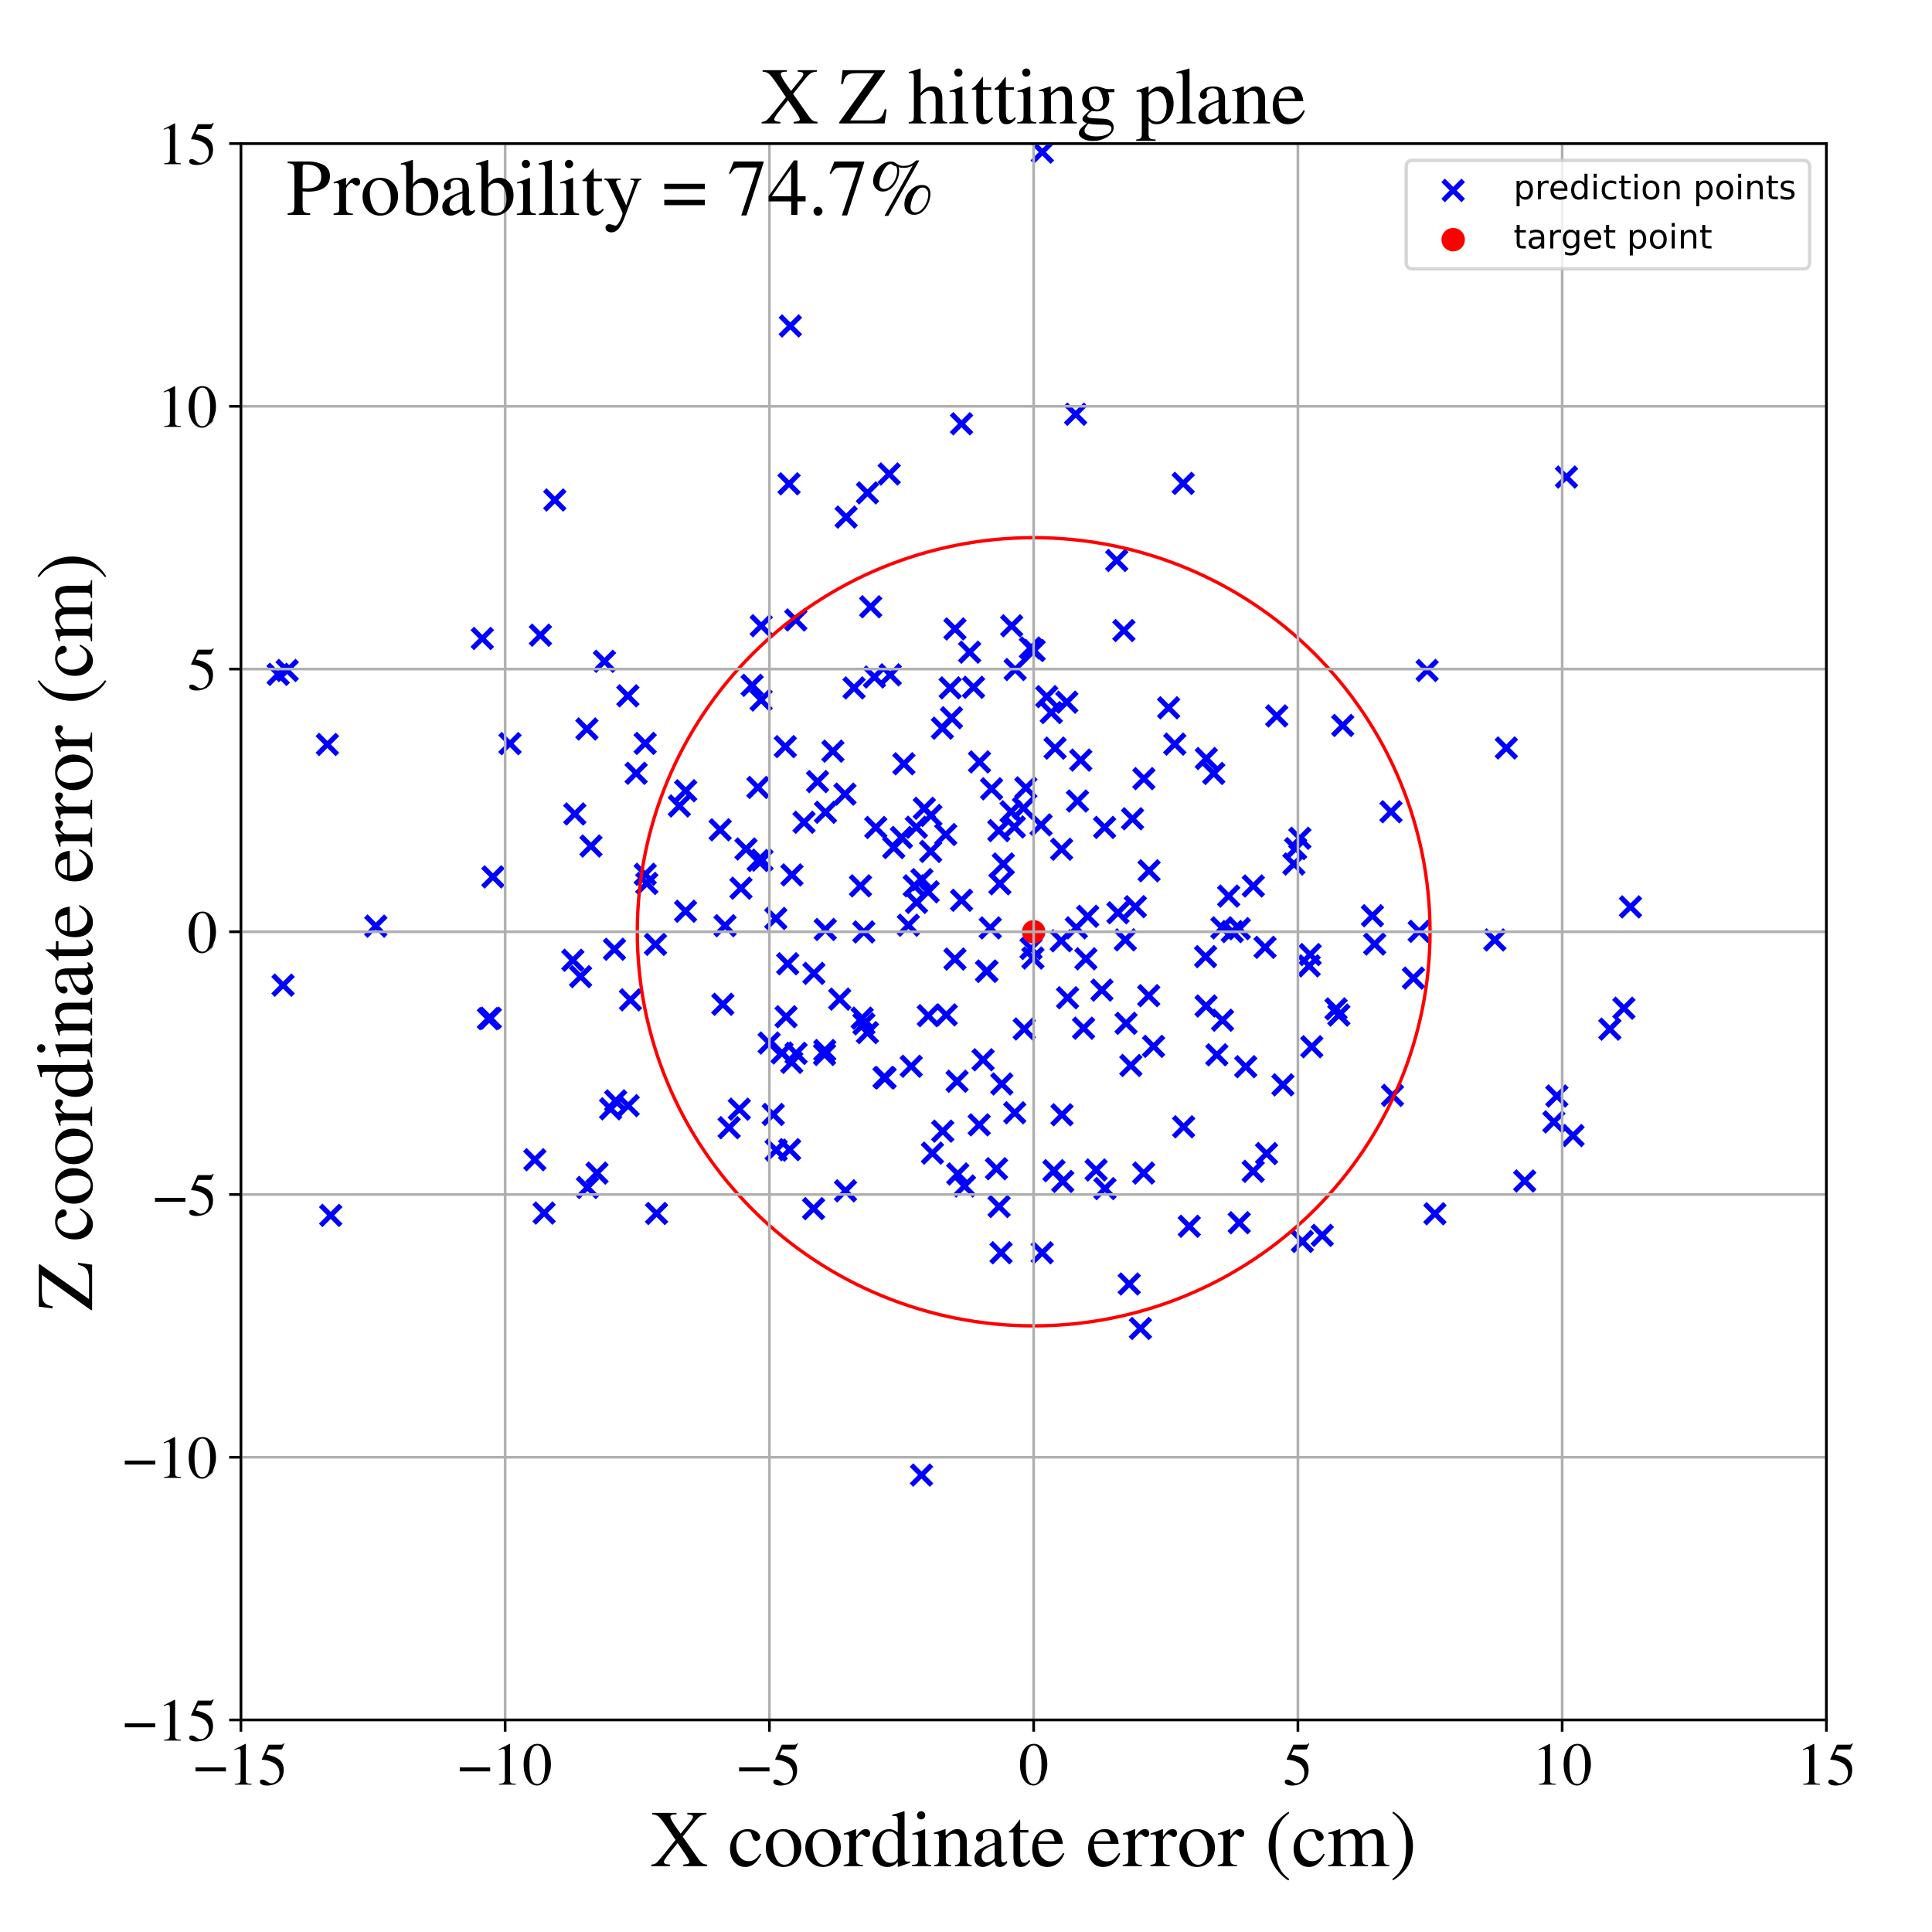 <?xml version="1.0" encoding="utf-8" standalone="no"?>
<!DOCTYPE svg PUBLIC "-//W3C//DTD SVG 1.1//EN"
  "http://www.w3.org/Graphics/SVG/1.1/DTD/svg11.dtd">
<!-- Created with matplotlib (https://matplotlib.org/) -->
<svg height="576pt" version="1.1" viewBox="0 0 576 576" width="576pt" xmlns="http://www.w3.org/2000/svg" xmlns:xlink="http://www.w3.org/1999/xlink">
 <defs>
  <style type="text/css">
*{stroke-linecap:butt;stroke-linejoin:round;}
  </style>
 </defs>
 <g id="figure_1">
  <g id="patch_1">
   <path d="M 0 576 
L 576 576 
L 576 0 
L 0 0 
z
" style="fill:#ffffff;"/>
  </g>
  <g id="axes_1">
   <g id="patch_2">
    <path d="M 71.822 512.784 
L 544.52 512.784 
L 544.52 42.802 
L 71.822 42.802 
z
" style="fill:#ffffff;"/>
   </g>
   <g id="PathCollection_1">
    <defs>
     <path d="M -3 3 
L 3 -3 
M -3 -3 
L 3 3 
" id="m71fee2c879" style="stroke:#0000ff;stroke-width:1.5;"/>
    </defs>
    <g clip-path="url(#p07fd700cac)">
     <use style="fill:#0000ff;stroke:#0000ff;stroke-width:1.5;" x="177.982" xlink:href="#m71fee2c879" y="349.742"/>
     <use style="fill:#0000ff;stroke:#0000ff;stroke-width:1.5;" x="98.6" xlink:href="#m71fee2c879" y="362.35"/>
     <use style="fill:#0000ff;stroke:#0000ff;stroke-width:1.5;" x="270.82" xlink:href="#m71fee2c879" y="275.841"/>
     <use style="fill:#0000ff;stroke:#0000ff;stroke-width:1.5;" x="226.027" xlink:href="#m71fee2c879" y="256.544"/>
     <use style="fill:#0000ff;stroke:#0000ff;stroke-width:1.5;" x="323.739" xlink:href="#m71fee2c879" y="285.855"/>
     <use style="fill:#0000ff;stroke:#0000ff;stroke-width:1.5;" x="292.023" xlink:href="#m71fee2c879" y="227.158"/>
     <use style="fill:#0000ff;stroke:#0000ff;stroke-width:1.5;" x="250.346" xlink:href="#m71fee2c879" y="297.878"/>
     <use style="fill:#0000ff;stroke:#0000ff;stroke-width:1.5;" x="192.832" xlink:href="#m71fee2c879" y="263.38"/>
     <use style="fill:#0000ff;stroke:#0000ff;stroke-width:1.5;" x="226.953" xlink:href="#m71fee2c879" y="186.548"/>
     <use style="fill:#0000ff;stroke:#0000ff;stroke-width:1.5;" x="242.65" xlink:href="#m71fee2c879" y="290.199"/>
     <use style="fill:#0000ff;stroke:#0000ff;stroke-width:1.5;" x="335.493" xlink:href="#m71fee2c879" y="280.21"/>
     <use style="fill:#0000ff;stroke:#0000ff;stroke-width:1.5;" x="307.21" xlink:href="#m71fee2c879" y="193.194"/>
     <use style="fill:#0000ff;stroke:#0000ff;stroke-width:1.5;" x="237.345" xlink:href="#m71fee2c879" y="314.046"/>
     <use style="fill:#0000ff;stroke:#0000ff;stroke-width:1.5;" x="225.964" xlink:href="#m71fee2c879" y="234.758"/>
     <use style="fill:#0000ff;stroke:#0000ff;stroke-width:1.5;" x="146.181" xlink:href="#m71fee2c879" y="303.561"/>
     <use style="fill:#0000ff;stroke:#0000ff;stroke-width:1.5;" x="427.796" xlink:href="#m71fee2c879" y="361.865"/>
     <use style="fill:#0000ff;stroke:#0000ff;stroke-width:1.5;" x="248.32" xlink:href="#m71fee2c879" y="223.946"/>
     <use style="fill:#0000ff;stroke:#0000ff;stroke-width:1.5;" x="366.318" xlink:href="#m71fee2c879" y="267.156"/>
     <use style="fill:#0000ff;stroke:#0000ff;stroke-width:1.5;" x="204.429" xlink:href="#m71fee2c879" y="235.753"/>
     <use style="fill:#0000ff;stroke:#0000ff;stroke-width:1.5;" x="449.091" xlink:href="#m71fee2c879" y="223"/>
     <use style="fill:#0000ff;stroke:#0000ff;stroke-width:1.5;" x="359.644" xlink:href="#m71fee2c879" y="226.137"/>
     <use style="fill:#0000ff;stroke:#0000ff;stroke-width:1.5;" x="285.537" xlink:href="#m71fee2c879" y="350.004"/>
     <use style="fill:#0000ff;stroke:#0000ff;stroke-width:1.5;" x="273.197" xlink:href="#m71fee2c879" y="246.633"/>
     <use style="fill:#0000ff;stroke:#0000ff;stroke-width:1.5;" x="398.316" xlink:href="#m71fee2c879" y="300.796"/>
     <use style="fill:#0000ff;stroke:#0000ff;stroke-width:1.5;" x="286.674" xlink:href="#m71fee2c879" y="268.4"/>
     <use style="fill:#0000ff;stroke:#0000ff;stroke-width:1.5;" x="234.358" xlink:href="#m71fee2c879" y="303.126"/>
     <use style="fill:#0000ff;stroke:#0000ff;stroke-width:1.5;" x="464.154" xlink:href="#m71fee2c879" y="326.765"/>
     <use style="fill:#0000ff;stroke:#0000ff;stroke-width:1.5;" x="454.572" xlink:href="#m71fee2c879" y="352.1"/>
     <use style="fill:#0000ff;stroke:#0000ff;stroke-width:1.5;" x="316.617" xlink:href="#m71fee2c879" y="332.355"/>
     <use style="fill:#0000ff;stroke:#0000ff;stroke-width:1.5;" x="298.103" xlink:href="#m71fee2c879" y="263.492"/>
     <use style="fill:#0000ff;stroke:#0000ff;stroke-width:1.5;" x="295.623" xlink:href="#m71fee2c879" y="235.167"/>
     <use style="fill:#0000ff;stroke:#0000ff;stroke-width:1.5;" x="316.391" xlink:href="#m71fee2c879" y="280.484"/>
     <use style="fill:#0000ff;stroke:#0000ff;stroke-width:1.5;" x="399.16" xlink:href="#m71fee2c879" y="302.638"/>
     <use style="fill:#0000ff;stroke:#0000ff;stroke-width:1.5;" x="227.185" xlink:href="#m71fee2c879" y="256.442"/>
     <use style="fill:#0000ff;stroke:#0000ff;stroke-width:1.5;" x="409.175" xlink:href="#m71fee2c879" y="273.013"/>
     <use style="fill:#0000ff;stroke:#0000ff;stroke-width:1.5;" x="486.111" xlink:href="#m71fee2c879" y="270.379"/>
     <use style="fill:#0000ff;stroke:#0000ff;stroke-width:1.5;" x="320.886" xlink:href="#m71fee2c879" y="276.62"/>
     <use style="fill:#0000ff;stroke:#0000ff;stroke-width:1.5;" x="237.262" xlink:href="#m71fee2c879" y="184.834"/>
     <use style="fill:#0000ff;stroke:#0000ff;stroke-width:1.5;" x="187.279" xlink:href="#m71fee2c879" y="329.637"/>
     <use style="fill:#0000ff;stroke:#0000ff;stroke-width:1.5;" x="152.046" xlink:href="#m71fee2c879" y="221.703"/>
     <use style="fill:#0000ff;stroke:#0000ff;stroke-width:1.5;" x="85.621" xlink:href="#m71fee2c879" y="199.895"/>
     <use style="fill:#0000ff;stroke:#0000ff;stroke-width:1.5;" x="340.002" xlink:href="#m71fee2c879" y="396.062"/>
     <use style="fill:#0000ff;stroke:#0000ff;stroke-width:1.5;" x="294.133" xlink:href="#m71fee2c879" y="289.587"/>
     <use style="fill:#0000ff;stroke:#0000ff;stroke-width:1.5;" x="282.11" xlink:href="#m71fee2c879" y="302.571"/>
     <use style="fill:#0000ff;stroke:#0000ff;stroke-width:1.5;" x="388.29" xlink:href="#m71fee2c879" y="370.116"/>
     <use style="fill:#0000ff;stroke:#0000ff;stroke-width:1.5;" x="236.052" xlink:href="#m71fee2c879" y="316.735"/>
     <use style="fill:#0000ff;stroke:#0000ff;stroke-width:1.5;" x="337.651" xlink:href="#m71fee2c879" y="244.108"/>
     <use style="fill:#0000ff;stroke:#0000ff;stroke-width:1.5;" x="159.46" xlink:href="#m71fee2c879" y="345.756"/>
     <use style="fill:#0000ff;stroke:#0000ff;stroke-width:1.5;" x="323.054" xlink:href="#m71fee2c879" y="306.549"/>
     <use style="fill:#0000ff;stroke:#0000ff;stroke-width:1.5;" x="242.557" xlink:href="#m71fee2c879" y="360.338"/>
     <use style="fill:#0000ff;stroke:#0000ff;stroke-width:1.5;" x="246.098" xlink:href="#m71fee2c879" y="242.175"/>
     <use style="fill:#0000ff;stroke:#0000ff;stroke-width:1.5;" x="316.511" xlink:href="#m71fee2c879" y="253.189"/>
     <use style="fill:#0000ff;stroke:#0000ff;stroke-width:1.5;" x="299.13" xlink:href="#m71fee2c879" y="257.583"/>
     <use style="fill:#0000ff;stroke:#0000ff;stroke-width:1.5;" x="231.402" xlink:href="#m71fee2c879" y="342.897"/>
     <use style="fill:#0000ff;stroke:#0000ff;stroke-width:1.5;" x="220.422" xlink:href="#m71fee2c879" y="330.687"/>
     <use style="fill:#0000ff;stroke:#0000ff;stroke-width:1.5;" x="195.743" xlink:href="#m71fee2c879" y="361.78"/>
     <use style="fill:#0000ff;stroke:#0000ff;stroke-width:1.5;" x="-1" xlink:href="#m71fee2c879" y="337.817"/>
     <use style="fill:#0000ff;stroke:#0000ff;stroke-width:1.5;" x="-1" xlink:href="#m71fee2c879" y="335.963"/>
     <use style="fill:#0000ff;stroke:#0000ff;stroke-width:1.5;" x="394.216" xlink:href="#m71fee2c879" y="368.307"/>
     <use style="fill:#0000ff;stroke:#0000ff;stroke-width:1.5;" x="313.428" xlink:href="#m71fee2c879" y="212.448"/>
     <use style="fill:#0000ff;stroke:#0000ff;stroke-width:1.5;" x="277.995" xlink:href="#m71fee2c879" y="343.785"/>
     <use style="fill:#0000ff;stroke:#0000ff;stroke-width:1.5;" x="337.153" xlink:href="#m71fee2c879" y="317.658"/>
     <use style="fill:#0000ff;stroke:#0000ff;stroke-width:1.5;" x="175.146" xlink:href="#m71fee2c879" y="354.023"/>
     <use style="fill:#0000ff;stroke:#0000ff;stroke-width:1.5;" x="298.676" xlink:href="#m71fee2c879" y="323.164"/>
     <use style="fill:#0000ff;stroke:#0000ff;stroke-width:1.5;" x="269.483" xlink:href="#m71fee2c879" y="227.713"/>
     <use style="fill:#0000ff;stroke:#0000ff;stroke-width:1.5;" x="289.083" xlink:href="#m71fee2c879" y="194.443"/>
     <use style="fill:#0000ff;stroke:#0000ff;stroke-width:1.5;" x="266.457" xlink:href="#m71fee2c879" y="252.693"/>
     <use style="fill:#0000ff;stroke:#0000ff;stroke-width:1.5;" x="258.62" xlink:href="#m71fee2c879" y="146.948"/>
     <use style="fill:#0000ff;stroke:#0000ff;stroke-width:1.5;" x="259.589" xlink:href="#m71fee2c879" y="180.904"/>
     <use style="fill:#0000ff;stroke:#0000ff;stroke-width:1.5;" x="343.918" xlink:href="#m71fee2c879" y="311.963"/>
     <use style="fill:#0000ff;stroke:#0000ff;stroke-width:1.5;" x="280.96" xlink:href="#m71fee2c879" y="217.092"/>
     <use style="fill:#0000ff;stroke:#0000ff;stroke-width:1.5;" x="390.308" xlink:href="#m71fee2c879" y="287.96"/>
     <use style="fill:#0000ff;stroke:#0000ff;stroke-width:1.5;" x="162.226" xlink:href="#m71fee2c879" y="361.653"/>
     <use style="fill:#0000ff;stroke:#0000ff;stroke-width:1.5;" x="263.888" xlink:href="#m71fee2c879" y="321.354"/>
     <use style="fill:#0000ff;stroke:#0000ff;stroke-width:1.5;" x="174.979" xlink:href="#m71fee2c879" y="217.339"/>
     <use style="fill:#0000ff;stroke:#0000ff;stroke-width:1.5;" x="230.536" xlink:href="#m71fee2c879" y="332.261"/>
     <use style="fill:#0000ff;stroke:#0000ff;stroke-width:1.5;" x="187.956" xlink:href="#m71fee2c879" y="298.084"/>
     <use style="fill:#0000ff;stroke:#0000ff;stroke-width:1.5;" x="245.899" xlink:href="#m71fee2c879" y="313.19"/>
     <use style="fill:#0000ff;stroke:#0000ff;stroke-width:1.5;" x="310.38" xlink:href="#m71fee2c879" y="245.934"/>
     <use style="fill:#0000ff;stroke:#0000ff;stroke-width:1.5;" x="371.393" xlink:href="#m71fee2c879" y="318.017"/>
     <use style="fill:#0000ff;stroke:#0000ff;stroke-width:1.5;" x="143.795" xlink:href="#m71fee2c879" y="190.356"/>
     <use style="fill:#0000ff;stroke:#0000ff;stroke-width:1.5;" x="342.479" xlink:href="#m71fee2c879" y="296.842"/>
     <use style="fill:#0000ff;stroke:#0000ff;stroke-width:1.5;" x="425.482" xlink:href="#m71fee2c879" y="199.896"/>
     <use style="fill:#0000ff;stroke:#0000ff;stroke-width:1.5;" x="302.536" xlink:href="#m71fee2c879" y="331.759"/>
     <use style="fill:#0000ff;stroke:#0000ff;stroke-width:1.5;" x="234.843" xlink:href="#m71fee2c879" y="287.338"/>
     <use style="fill:#0000ff;stroke:#0000ff;stroke-width:1.5;" x="231.301" xlink:href="#m71fee2c879" y="273.826"/>
     <use style="fill:#0000ff;stroke:#0000ff;stroke-width:1.5;" x="294.222" xlink:href="#m71fee2c879" y="289.51"/>
     <use style="fill:#0000ff;stroke:#0000ff;stroke-width:1.5;" x="84.386" xlink:href="#m71fee2c879" y="293.711"/>
     <use style="fill:#0000ff;stroke:#0000ff;stroke-width:1.5;" x="246.039" xlink:href="#m71fee2c879" y="277.112"/>
     <use style="fill:#0000ff;stroke:#0000ff;stroke-width:1.5;" x="468.986" xlink:href="#m71fee2c879" y="338.547"/>
     <use style="fill:#0000ff;stroke:#0000ff;stroke-width:1.5;" x="307.948" xlink:href="#m71fee2c879" y="285.624"/>
     <use style="fill:#0000ff;stroke:#0000ff;stroke-width:1.5;" x="377.606" xlink:href="#m71fee2c879" y="343.917"/>
     <use style="fill:#0000ff;stroke:#0000ff;stroke-width:1.5;" x="285.336" xlink:href="#m71fee2c879" y="322.356"/>
     <use style="fill:#0000ff;stroke:#0000ff;stroke-width:1.5;" x="287.537" xlink:href="#m71fee2c879" y="353.586"/>
     <use style="fill:#0000ff;stroke:#0000ff;stroke-width:1.5;" x="467.023" xlink:href="#m71fee2c879" y="142.228"/>
     <use style="fill:#0000ff;stroke:#0000ff;stroke-width:1.5;" x="324.281" xlink:href="#m71fee2c879" y="273.18"/>
     <use style="fill:#0000ff;stroke:#0000ff;stroke-width:1.5;" x="298.458" xlink:href="#m71fee2c879" y="373.493"/>
     <use style="fill:#0000ff;stroke:#0000ff;stroke-width:1.5;" x="423.11" xlink:href="#m71fee2c879" y="277.673"/>
     <use style="fill:#0000ff;stroke:#0000ff;stroke-width:1.5;" x="385.751" xlink:href="#m71fee2c879" y="257.598"/>
     <use style="fill:#0000ff;stroke:#0000ff;stroke-width:1.5;" x="302.41" xlink:href="#m71fee2c879" y="246.545"/>
     <use style="fill:#0000ff;stroke:#0000ff;stroke-width:1.5;" x="297.861" xlink:href="#m71fee2c879" y="359.706"/>
     <use style="fill:#0000ff;stroke:#0000ff;stroke-width:1.5;" x="251.917" xlink:href="#m71fee2c879" y="236.756"/>
     <use style="fill:#0000ff;stroke:#0000ff;stroke-width:1.5;" x="189.657" xlink:href="#m71fee2c879" y="230.544"/>
     <use style="fill:#0000ff;stroke:#0000ff;stroke-width:1.5;" x="234.13" xlink:href="#m71fee2c879" y="222.599"/>
     <use style="fill:#0000ff;stroke:#0000ff;stroke-width:1.5;" x="382.483" xlink:href="#m71fee2c879" y="323.432"/>
     <use style="fill:#0000ff;stroke:#0000ff;stroke-width:1.5;" x="265.099" xlink:href="#m71fee2c879" y="141.307"/>
     <use style="fill:#0000ff;stroke:#0000ff;stroke-width:1.5;" x="308.314" xlink:href="#m71fee2c879" y="193.943"/>
     <use style="fill:#0000ff;stroke:#0000ff;stroke-width:1.5;" x="359.569" xlink:href="#m71fee2c879" y="299.917"/>
     <use style="fill:#0000ff;stroke:#0000ff;stroke-width:1.5;" x="380.642" xlink:href="#m71fee2c879" y="213.44"/>
     <use style="fill:#0000ff;stroke:#0000ff;stroke-width:1.5;" x="263.549" xlink:href="#m71fee2c879" y="321.251"/>
     <use style="fill:#0000ff;stroke:#0000ff;stroke-width:1.5;" x="391.09" xlink:href="#m71fee2c879" y="312.07"/>
     <use style="fill:#0000ff;stroke:#0000ff;stroke-width:1.5;" x="320.682" xlink:href="#m71fee2c879" y="123.505"/>
     <use style="fill:#0000ff;stroke:#0000ff;stroke-width:1.5;" x="283.281" xlink:href="#m71fee2c879" y="205.084"/>
     <use style="fill:#0000ff;stroke:#0000ff;stroke-width:1.5;" x="354.556" xlink:href="#m71fee2c879" y="365.597"/>
     <use style="fill:#0000ff;stroke:#0000ff;stroke-width:1.5;" x="252.266" xlink:href="#m71fee2c879" y="154.162"/>
     <use style="fill:#0000ff;stroke:#0000ff;stroke-width:1.5;" x="146.958" xlink:href="#m71fee2c879" y="261.43"/>
     <use style="fill:#0000ff;stroke:#0000ff;stroke-width:1.5;" x="367.378" xlink:href="#m71fee2c879" y="277.735"/>
     <use style="fill:#0000ff;stroke:#0000ff;stroke-width:1.5;" x="305.367" xlink:href="#m71fee2c879" y="306.775"/>
     <use style="fill:#0000ff;stroke:#0000ff;stroke-width:1.5;" x="302.659" xlink:href="#m71fee2c879" y="199.603"/>
     <use style="fill:#0000ff;stroke:#0000ff;stroke-width:1.5;" x="369.487" xlink:href="#m71fee2c879" y="276.863"/>
     <use style="fill:#0000ff;stroke:#0000ff;stroke-width:1.5;" x="192.359" xlink:href="#m71fee2c879" y="260.657"/>
     <use style="fill:#0000ff;stroke:#0000ff;stroke-width:1.5;" x="364.296" xlink:href="#m71fee2c879" y="276.628"/>
     <use style="fill:#0000ff;stroke:#0000ff;stroke-width:1.5;" x="463.271" xlink:href="#m71fee2c879" y="334.486"/>
     <use style="fill:#0000ff;stroke:#0000ff;stroke-width:1.5;" x="342.582" xlink:href="#m71fee2c879" y="259.619"/>
     <use style="fill:#0000ff;stroke:#0000ff;stroke-width:1.5;" x="352.884" xlink:href="#m71fee2c879" y="335.941"/>
     <use style="fill:#0000ff;stroke:#0000ff;stroke-width:1.5;" x="286.67" xlink:href="#m71fee2c879" y="126.344"/>
     <use style="fill:#0000ff;stroke:#0000ff;stroke-width:1.5;" x="161.119" xlink:href="#m71fee2c879" y="189.373"/>
     <use style="fill:#0000ff;stroke:#0000ff;stroke-width:1.5;" x="235.247" xlink:href="#m71fee2c879" y="144.242"/>
     <use style="fill:#0000ff;stroke:#0000ff;stroke-width:1.5;" x="329.417" xlink:href="#m71fee2c879" y="354.365"/>
     <use style="fill:#0000ff;stroke:#0000ff;stroke-width:1.5;" x="271.673" xlink:href="#m71fee2c879" y="317.896"/>
     <use style="fill:#0000ff;stroke:#0000ff;stroke-width:1.5;" x="273.249" xlink:href="#m71fee2c879" y="269.032"/>
     <use style="fill:#0000ff;stroke:#0000ff;stroke-width:1.5;" x="257.537" xlink:href="#m71fee2c879" y="277.847"/>
     <use style="fill:#0000ff;stroke:#0000ff;stroke-width:1.5;" x="386.27" xlink:href="#m71fee2c879" y="253.003"/>
     <use style="fill:#0000ff;stroke:#0000ff;stroke-width:1.5;" x="373.624" xlink:href="#m71fee2c879" y="349.216"/>
     <use style="fill:#0000ff;stroke:#0000ff;stroke-width:1.5;" x="258.611" xlink:href="#m71fee2c879" y="307.87"/>
     <use style="fill:#0000ff;stroke:#0000ff;stroke-width:1.5;" x="373.661" xlink:href="#m71fee2c879" y="264.141"/>
     <use style="fill:#0000ff;stroke:#0000ff;stroke-width:1.5;" x="171.375" xlink:href="#m71fee2c879" y="242.669"/>
     <use style="fill:#0000ff;stroke:#0000ff;stroke-width:1.5;" x="305.847" xlink:href="#m71fee2c879" y="234.885"/>
     <use style="fill:#0000ff;stroke:#0000ff;stroke-width:1.5;" x="145.616" xlink:href="#m71fee2c879" y="303.709"/>
     <use style="fill:#0000ff;stroke:#0000ff;stroke-width:1.5;" x="338.491" xlink:href="#m71fee2c879" y="270.313"/>
     <use style="fill:#0000ff;stroke:#0000ff;stroke-width:1.5;" x="414.71" xlink:href="#m71fee2c879" y="242.013"/>
     <use style="fill:#0000ff;stroke:#0000ff;stroke-width:1.5;" x="165.406" xlink:href="#m71fee2c879" y="149.066"/>
     <use style="fill:#0000ff;stroke:#0000ff;stroke-width:1.5;" x="332.931" xlink:href="#m71fee2c879" y="167.093"/>
     <use style="fill:#0000ff;stroke:#0000ff;stroke-width:1.5;" x="252.069" xlink:href="#m71fee2c879" y="355.033"/>
     <use style="fill:#0000ff;stroke:#0000ff;stroke-width:1.5;" x="350.249" xlink:href="#m71fee2c879" y="221.845"/>
     <use style="fill:#0000ff;stroke:#0000ff;stroke-width:1.5;" x="222.404" xlink:href="#m71fee2c879" y="253.115"/>
     <use style="fill:#0000ff;stroke:#0000ff;stroke-width:1.5;" x="214.706" xlink:href="#m71fee2c879" y="247.394"/>
     <use style="fill:#0000ff;stroke:#0000ff;stroke-width:1.5;" x="82.93" xlink:href="#m71fee2c879" y="201.043"/>
     <use style="fill:#0000ff;stroke:#0000ff;stroke-width:1.5;" x="176.185" xlink:href="#m71fee2c879" y="252.231"/>
     <use style="fill:#0000ff;stroke:#0000ff;stroke-width:1.5;" x="283.668" xlink:href="#m71fee2c879" y="213.985"/>
     <use style="fill:#0000ff;stroke:#0000ff;stroke-width:1.5;" x="293.094" xlink:href="#m71fee2c879" y="315.965"/>
     <use style="fill:#0000ff;stroke:#0000ff;stroke-width:1.5;" x="216.156" xlink:href="#m71fee2c879" y="275.981"/>
     <use style="fill:#0000ff;stroke:#0000ff;stroke-width:1.5;" x="277.465" xlink:href="#m71fee2c879" y="253.841"/>
     <use style="fill:#0000ff;stroke:#0000ff;stroke-width:1.5;" x="301.441" xlink:href="#m71fee2c879" y="242.025"/>
     <use style="fill:#0000ff;stroke:#0000ff;stroke-width:1.5;" x="202.534" xlink:href="#m71fee2c879" y="240.287"/>
     <use style="fill:#0000ff;stroke:#0000ff;stroke-width:1.5;" x="479.954" xlink:href="#m71fee2c879" y="306.823"/>
     <use style="fill:#0000ff;stroke:#0000ff;stroke-width:1.5;" x="284.706" xlink:href="#m71fee2c879" y="285.932"/>
     <use style="fill:#0000ff;stroke:#0000ff;stroke-width:1.5;" x="281.062" xlink:href="#m71fee2c879" y="337.242"/>
     <use style="fill:#0000ff;stroke:#0000ff;stroke-width:1.5;" x="335.717" xlink:href="#m71fee2c879" y="305.088"/>
     <use style="fill:#0000ff;stroke:#0000ff;stroke-width:1.5;" x="173.097" xlink:href="#m71fee2c879" y="291.161"/>
     <use style="fill:#0000ff;stroke:#0000ff;stroke-width:1.5;" x="362.784" xlink:href="#m71fee2c879" y="314.473"/>
     <use style="fill:#0000ff;stroke:#0000ff;stroke-width:1.5;" x="377.157" xlink:href="#m71fee2c879" y="282.436"/>
     <use style="fill:#0000ff;stroke:#0000ff;stroke-width:1.5;" x="192.348" xlink:href="#m71fee2c879" y="221.632"/>
     <use style="fill:#0000ff;stroke:#0000ff;stroke-width:1.5;" x="268.743" xlink:href="#m71fee2c879" y="249.673"/>
     <use style="fill:#0000ff;stroke:#0000ff;stroke-width:1.5;" x="445.669" xlink:href="#m71fee2c879" y="280.237"/>
     <use style="fill:#0000ff;stroke:#0000ff;stroke-width:1.5;" x="333.302" xlink:href="#m71fee2c879" y="272.127"/>
     <use style="fill:#0000ff;stroke:#0000ff;stroke-width:1.5;" x="235.63" xlink:href="#m71fee2c879" y="97.177"/>
     <use style="fill:#0000ff;stroke:#0000ff;stroke-width:1.5;" x="233.143" xlink:href="#m71fee2c879" y="313.931"/>
     <use style="fill:#0000ff;stroke:#0000ff;stroke-width:1.5;" x="421.401" xlink:href="#m71fee2c879" y="291.61"/>
     <use style="fill:#0000ff;stroke:#0000ff;stroke-width:1.5;" x="359.427" xlink:href="#m71fee2c879" y="285.206"/>
     <use style="fill:#0000ff;stroke:#0000ff;stroke-width:1.5;" x="284.707" xlink:href="#m71fee2c879" y="187.507"/>
     <use style="fill:#0000ff;stroke:#0000ff;stroke-width:1.5;" x="236.11" xlink:href="#m71fee2c879" y="260.847"/>
     <use style="fill:#0000ff;stroke:#0000ff;stroke-width:1.5;" x="335.075" xlink:href="#m71fee2c879" y="187.99"/>
     <use style="fill:#0000ff;stroke:#0000ff;stroke-width:1.5;" x="307.389" xlink:href="#m71fee2c879" y="282.784"/>
     <use style="fill:#0000ff;stroke:#0000ff;stroke-width:1.5;" x="260.698" xlink:href="#m71fee2c879" y="201.835"/>
     <use style="fill:#0000ff;stroke:#0000ff;stroke-width:1.5;" x="400.321" xlink:href="#m71fee2c879" y="216.279"/>
     <use style="fill:#0000ff;stroke:#0000ff;stroke-width:1.5;" x="409.844" xlink:href="#m71fee2c879" y="281.46"/>
     <use style="fill:#0000ff;stroke:#0000ff;stroke-width:1.5;" x="329.324" xlink:href="#m71fee2c879" y="246.688"/>
     <use style="fill:#0000ff;stroke:#0000ff;stroke-width:1.5;" x="390.609" xlink:href="#m71fee2c879" y="284.591"/>
     <use style="fill:#0000ff;stroke:#0000ff;stroke-width:1.5;" x="183.198" xlink:href="#m71fee2c879" y="283.009"/>
     <use style="fill:#0000ff;stroke:#0000ff;stroke-width:1.5;" x="257.562" xlink:href="#m71fee2c879" y="305.258"/>
     <use style="fill:#0000ff;stroke:#0000ff;stroke-width:1.5;" x="275.576" xlink:href="#m71fee2c879" y="240.984"/>
     <use style="fill:#0000ff;stroke:#0000ff;stroke-width:1.5;" x="341.021" xlink:href="#m71fee2c879" y="232.141"/>
     <use style="fill:#0000ff;stroke:#0000ff;stroke-width:1.5;" x="220.909" xlink:href="#m71fee2c879" y="264.801"/>
     <use style="fill:#0000ff;stroke:#0000ff;stroke-width:1.5;" x="239.706" xlink:href="#m71fee2c879" y="245.152"/>
     <use style="fill:#0000ff;stroke:#0000ff;stroke-width:1.5;" x="229.313" xlink:href="#m71fee2c879" y="310.975"/>
     <use style="fill:#0000ff;stroke:#0000ff;stroke-width:1.5;" x="170.785" xlink:href="#m71fee2c879" y="286.293"/>
     <use style="fill:#0000ff;stroke:#0000ff;stroke-width:1.5;" x="340.961" xlink:href="#m71fee2c879" y="349.732"/>
     <use style="fill:#0000ff;stroke:#0000ff;stroke-width:1.5;" x="297.784" xlink:href="#m71fee2c879" y="247.628"/>
     <use style="fill:#0000ff;stroke:#0000ff;stroke-width:1.5;" x="224.242" xlink:href="#m71fee2c879" y="204.313"/>
     <use style="fill:#0000ff;stroke:#0000ff;stroke-width:1.5;" x="274.855" xlink:href="#m71fee2c879" y="262.241"/>
     <use style="fill:#0000ff;stroke:#0000ff;stroke-width:1.5;" x="348.417" xlink:href="#m71fee2c879" y="211.018"/>
     <use style="fill:#0000ff;stroke:#0000ff;stroke-width:1.5;" x="361.859" xlink:href="#m71fee2c879" y="230.588"/>
     <use style="fill:#0000ff;stroke:#0000ff;stroke-width:1.5;" x="265.411" xlink:href="#m71fee2c879" y="201.193"/>
     <use style="fill:#0000ff;stroke:#0000ff;stroke-width:1.5;" x="310.719" xlink:href="#m71fee2c879" y="373.493"/>
     <use style="fill:#0000ff;stroke:#0000ff;stroke-width:1.5;" x="318.278" xlink:href="#m71fee2c879" y="297.468"/>
     <use style="fill:#0000ff;stroke:#0000ff;stroke-width:1.5;" x="369.467" xlink:href="#m71fee2c879" y="364.538"/>
     <use style="fill:#0000ff;stroke:#0000ff;stroke-width:1.5;" x="215.509" xlink:href="#m71fee2c879" y="299.416"/>
     <use style="fill:#0000ff;stroke:#0000ff;stroke-width:1.5;" x="295.235" xlink:href="#m71fee2c879" y="276.652"/>
     <use style="fill:#0000ff;stroke:#0000ff;stroke-width:1.5;" x="235.416" xlink:href="#m71fee2c879" y="342.75"/>
     <use style="fill:#0000ff;stroke:#0000ff;stroke-width:1.5;" x="305.142" xlink:href="#m71fee2c879" y="240.943"/>
     <use style="fill:#0000ff;stroke:#0000ff;stroke-width:1.5;" x="566.435" xlink:href="#m71fee2c879" y="209.951"/>
     <use style="fill:#0000ff;stroke:#0000ff;stroke-width:1.5;" x="314.222" xlink:href="#m71fee2c879" y="349.022"/>
     <use style="fill:#0000ff;stroke:#0000ff;stroke-width:1.5;" x="321.239" xlink:href="#m71fee2c879" y="238.818"/>
     <use style="fill:#0000ff;stroke:#0000ff;stroke-width:1.5;" x="316.847" xlink:href="#m71fee2c879" y="352.228"/>
     <use style="fill:#0000ff;stroke:#0000ff;stroke-width:1.5;" x="276.705" xlink:href="#m71fee2c879" y="265.891"/>
     <use style="fill:#0000ff;stroke:#0000ff;stroke-width:1.5;" x="243.738" xlink:href="#m71fee2c879" y="233.018"/>
     <use style="fill:#0000ff;stroke:#0000ff;stroke-width:1.5;" x="415.147" xlink:href="#m71fee2c879" y="326.569"/>
     <use style="fill:#0000ff;stroke:#0000ff;stroke-width:1.5;" x="254.624" xlink:href="#m71fee2c879" y="205.099"/>
     <use style="fill:#0000ff;stroke:#0000ff;stroke-width:1.5;" x="183.551" xlink:href="#m71fee2c879" y="328.21"/>
     <use style="fill:#0000ff;stroke:#0000ff;stroke-width:1.5;" x="291.934" xlink:href="#m71fee2c879" y="335.357"/>
     <use style="fill:#0000ff;stroke:#0000ff;stroke-width:1.5;" x="364.483" xlink:href="#m71fee2c879" y="304.166"/>
     <use style="fill:#0000ff;stroke:#0000ff;stroke-width:1.5;" x="277.53" xlink:href="#m71fee2c879" y="243.11"/>
     <use style="fill:#0000ff;stroke:#0000ff;stroke-width:1.5;" x="281.958" xlink:href="#m71fee2c879" y="248.806"/>
     <use style="fill:#0000ff;stroke:#0000ff;stroke-width:1.5;" x="195.421" xlink:href="#m71fee2c879" y="281.55"/>
     <use style="fill:#0000ff;stroke:#0000ff;stroke-width:1.5;" x="274.738" xlink:href="#m71fee2c879" y="439.778"/>
     <use style="fill:#0000ff;stroke:#0000ff;stroke-width:1.5;" x="484.141" xlink:href="#m71fee2c879" y="300.587"/>
     <use style="fill:#0000ff;stroke:#0000ff;stroke-width:1.5;" x="297.083" xlink:href="#m71fee2c879" y="348.44"/>
     <use style="fill:#0000ff;stroke:#0000ff;stroke-width:1.5;" x="310.755" xlink:href="#m71fee2c879" y="45.349"/>
     <use style="fill:#0000ff;stroke:#0000ff;stroke-width:1.5;" x="336.665" xlink:href="#m71fee2c879" y="382.807"/>
     <use style="fill:#0000ff;stroke:#0000ff;stroke-width:1.5;" x="326.791" xlink:href="#m71fee2c879" y="348.819"/>
     <use style="fill:#0000ff;stroke:#0000ff;stroke-width:1.5;" x="352.755" xlink:href="#m71fee2c879" y="144.111"/>
     <use style="fill:#0000ff;stroke:#0000ff;stroke-width:1.5;" x="256.542" xlink:href="#m71fee2c879" y="264.107"/>
     <use style="fill:#0000ff;stroke:#0000ff;stroke-width:1.5;" x="387.538" xlink:href="#m71fee2c879" y="249.923"/>
     <use style="fill:#0000ff;stroke:#0000ff;stroke-width:1.5;" x="97.603" xlink:href="#m71fee2c879" y="221.948"/>
     <use style="fill:#0000ff;stroke:#0000ff;stroke-width:1.5;" x="226.924" xlink:href="#m71fee2c879" y="208.708"/>
     <use style="fill:#0000ff;stroke:#0000ff;stroke-width:1.5;" x="204.39" xlink:href="#m71fee2c879" y="271.675"/>
     <use style="fill:#0000ff;stroke:#0000ff;stroke-width:1.5;" x="312.069" xlink:href="#m71fee2c879" y="207.69"/>
     <use style="fill:#0000ff;stroke:#0000ff;stroke-width:1.5;" x="180.21" xlink:href="#m71fee2c879" y="197.158"/>
     <use style="fill:#0000ff;stroke:#0000ff;stroke-width:1.5;" x="314.549" xlink:href="#m71fee2c879" y="223.042"/>
     <use style="fill:#0000ff;stroke:#0000ff;stroke-width:1.5;" x="182.049" xlink:href="#m71fee2c879" y="330.58"/>
     <use style="fill:#0000ff;stroke:#0000ff;stroke-width:1.5;" x="257.04" xlink:href="#m71fee2c879" y="303.546"/>
     <use style="fill:#0000ff;stroke:#0000ff;stroke-width:1.5;" x="187.191" xlink:href="#m71fee2c879" y="207.446"/>
     <use style="fill:#0000ff;stroke:#0000ff;stroke-width:1.5;" x="276.758" xlink:href="#m71fee2c879" y="302.807"/>
     <use style="fill:#0000ff;stroke:#0000ff;stroke-width:1.5;" x="318.056" xlink:href="#m71fee2c879" y="209.346"/>
     <use style="fill:#0000ff;stroke:#0000ff;stroke-width:1.5;" x="217.386" xlink:href="#m71fee2c879" y="336.201"/>
     <use style="fill:#0000ff;stroke:#0000ff;stroke-width:1.5;" x="290.247" xlink:href="#m71fee2c879" y="204.914"/>
     <use style="fill:#0000ff;stroke:#0000ff;stroke-width:1.5;" x="112.044" xlink:href="#m71fee2c879" y="276.114"/>
     <use style="fill:#0000ff;stroke:#0000ff;stroke-width:1.5;" x="272.565" xlink:href="#m71fee2c879" y="264.101"/>
     <use style="fill:#0000ff;stroke:#0000ff;stroke-width:1.5;" x="926.504" xlink:href="#m71fee2c879" y="292.436"/>
     <use style="fill:#0000ff;stroke:#0000ff;stroke-width:1.5;" x="261.102" xlink:href="#m71fee2c879" y="246.709"/>
     <use style="fill:#0000ff;stroke:#0000ff;stroke-width:1.5;" x="301.62" xlink:href="#m71fee2c879" y="186.58"/>
     <use style="fill:#0000ff;stroke:#0000ff;stroke-width:1.5;" x="328.519" xlink:href="#m71fee2c879" y="295.181"/>
     <use style="fill:#0000ff;stroke:#0000ff;stroke-width:1.5;" x="245.824" xlink:href="#m71fee2c879" y="314.369"/>
     <use style="fill:#0000ff;stroke:#0000ff;stroke-width:1.5;" x="976.418" xlink:href="#m71fee2c879" y="319.07"/>
     <use style="fill:#0000ff;stroke:#0000ff;stroke-width:1.5;" x="322.211" xlink:href="#m71fee2c879" y="226.616"/>
    </g>
   </g>
   <g id="PathCollection_2">
    <defs>
     <path d="M 0 3 
C 0.796 3 1.559 2.684 2.121 2.121 
C 2.684 1.559 3 0.796 3 0 
C 3 -0.796 2.684 -1.559 2.121 -2.121 
C 1.559 -2.684 0.796 -3 0 -3 
C -0.796 -3 -1.559 -2.684 -2.121 -2.121 
C -2.684 -1.559 -3 -0.796 -3 0 
C -3 0.796 -2.684 1.559 -2.121 2.121 
C -1.559 2.684 -0.796 3 0 3 
z
" id="mb9dc526f43" style="stroke:#ff0000;"/>
    </defs>
    <g clip-path="url(#p07fd700cac)">
     <use style="fill:#ff0000;stroke:#ff0000;" x="308.171" xlink:href="#mb9dc526f43" y="277.793"/>
    </g>
   </g>
   <g id="patch_3">
    <path clip-path="url(#p07fd700cac)" d="M 308.171 395.288 
C 339.511 395.288 369.572 382.908 391.733 360.875 
C 413.894 338.841 426.346 308.953 426.346 277.793 
C 426.346 246.633 413.894 216.745 391.733 194.711 
C 369.572 172.677 339.511 160.297 308.171 160.297 
C 276.831 160.297 246.77 172.677 224.609 194.711 
C 202.448 216.745 189.997 246.633 189.997 277.793 
C 189.997 308.953 202.448 338.841 224.609 360.875 
C 246.77 382.908 276.831 395.288 308.171 395.288 
z
" style="fill:none;stroke:#ff0000;stroke-linejoin:miter;"/>
   </g>
   <g id="matplotlib.axis_1">
    <g id="xtick_1">
     <g id="line2d_1">
      <path clip-path="url(#p07fd700cac)" d="M 71.822 512.784 
L 71.822 42.802 
" style="fill:none;stroke:#b0b0b0;stroke-linecap:square;stroke-width:0.8;"/>
     </g>
     <g id="line2d_2">
      <defs>
       <path d="M 0 0 
L 0 3.5 
" id="m0865ed218f" style="stroke:#000000;stroke-width:0.8;"/>
      </defs>
      <g>
       <use style="stroke:#000000;stroke-width:0.8;" x="71.822" xlink:href="#m0865ed218f" y="512.784"/>
      </g>
     </g>
     <g id="text_1">
      <!-- −15 -->
      <defs>
       <path d="M 3 22 
L 3 28.594 
L 53.406 28.594 
L 53.406 22 
z
" id="FreeSerif-8722"/>
       <path d="M 18.297 59.297 
Q 16.5 59.297 11.094 57.094 
L 11.094 58.5 
L 29.094 67.594 
L 29.906 67.406 
L 29.906 7.406 
Q 29.906 3.797 31.703 2.688 
Q 33.5 1.594 39.406 1.5 
L 39.406 0 
L 11.797 0 
L 11.797 1.5 
Q 17.406 1.703 19.344 3.141 
Q 21.297 4.594 21.297 9.297 
L 21.297 54.594 
Q 21.297 59.297 18.297 59.297 
z
" id="FreeSerif-49"/>
       <path d="M 35.703 19.406 
Q 35.703 24.703 33.344 28.797 
Q 31 32.906 27.641 35.156 
Q 24.297 37.406 20.141 38.844 
Q 16 40.297 12.953 40.75 
Q 9.906 41.203 7.594 41.203 
Q 6.406 41.203 6.406 42 
Q 6.406 42.297 6.5 42.5 
L 17.406 66.203 
L 38.297 66.203 
Q 39.906 66.203 40.844 66.703 
Q 41.797 67.203 42.906 68.797 
L 43.797 68.094 
L 40 59.203 
Q 39.594 58.297 37.703 58.297 
L 18.094 58.297 
L 13.906 49.797 
Q 28.5 47.203 35.594 41.344 
Q 42.703 35.5 42.703 24.203 
Q 42.703 18.297 40.844 13.688 
Q 39 9.094 36.141 6.297 
Q 33.297 3.5 29.547 1.703 
Q 25.797 -0.094 22.344 -0.75 
Q 18.906 -1.406 15.406 -1.406 
Q 9.797 -1.406 6.5 0.25 
Q 3.203 1.906 3.203 4.797 
Q 3.203 8.5 7.5 8.5 
Q 10.297 8.5 14.75 5.391 
Q 19.203 2.297 21.797 2.297 
Q 27.703 2.297 31.703 7.25 
Q 35.703 12.203 35.703 19.406 
z
" id="FreeSerif-53"/>
      </defs>
      <g transform="translate(57.746 532.077)scale(0.18 -0.18)">
       <use xlink:href="#FreeSerif-8722"/>
       <use x="56.4" xlink:href="#FreeSerif-49"/>
       <use x="106.4" xlink:href="#FreeSerif-53"/>
      </g>
     </g>
    </g>
    <g id="xtick_2">
     <g id="line2d_3">
      <path clip-path="url(#p07fd700cac)" d="M 150.605 512.784 
L 150.605 42.802 
" style="fill:none;stroke:#b0b0b0;stroke-linecap:square;stroke-width:0.8;"/>
     </g>
     <g id="line2d_4">
      <g>
       <use style="stroke:#000000;stroke-width:0.8;" x="150.605" xlink:href="#m0865ed218f" y="512.784"/>
      </g>
     </g>
     <g id="text_2">
      <!-- −10 -->
      <defs>
       <path d="M 47.594 17.797 
Q 35.203 -1.406 25 -1.406 
Q 14.797 -1.406 8.594 8.391 
Q 2.406 18.203 2.406 33.594 
Q 2.406 48.094 8.594 57.844 
Q 14.797 67.594 25.406 67.594 
Q 35.203 67.594 41.391 58 
Q 47.594 48.406 47.594 33 
Q 47.594 17.797 35.203 -1.406 
z
M 25.094 65 
Q 12 65 12 32.703 
Q 12 1.203 25 1.203 
Q 38 1.203 38 32.797 
Q 38 48.5 34.703 56.75 
Q 31.406 65 25.094 65 
z
" id="FreeSerif-48"/>
      </defs>
      <g transform="translate(136.529 532.077)scale(0.18 -0.18)">
       <use xlink:href="#FreeSerif-8722"/>
       <use x="56.4" xlink:href="#FreeSerif-49"/>
       <use x="106.4" xlink:href="#FreeSerif-48"/>
      </g>
     </g>
    </g>
    <g id="xtick_3">
     <g id="line2d_5">
      <path clip-path="url(#p07fd700cac)" d="M 229.388 512.784 
L 229.388 42.802 
" style="fill:none;stroke:#b0b0b0;stroke-linecap:square;stroke-width:0.8;"/>
     </g>
     <g id="line2d_6">
      <g>
       <use style="stroke:#000000;stroke-width:0.8;" x="229.388" xlink:href="#m0865ed218f" y="512.784"/>
      </g>
     </g>
     <g id="text_3">
      <!-- −5 -->
      <g transform="translate(219.812 532.077)scale(0.18 -0.18)">
       <use xlink:href="#FreeSerif-8722"/>
       <use x="56.4" xlink:href="#FreeSerif-53"/>
      </g>
     </g>
    </g>
    <g id="xtick_4">
     <g id="line2d_7">
      <path clip-path="url(#p07fd700cac)" d="M 308.171 512.784 
L 308.171 42.802 
" style="fill:none;stroke:#b0b0b0;stroke-linecap:square;stroke-width:0.8;"/>
     </g>
     <g id="line2d_8">
      <g>
       <use style="stroke:#000000;stroke-width:0.8;" x="308.171" xlink:href="#m0865ed218f" y="512.784"/>
      </g>
     </g>
     <g id="text_4">
      <!-- 0 -->
      <g transform="translate(303.671 532.077)scale(0.18 -0.18)">
       <use xlink:href="#FreeSerif-48"/>
      </g>
     </g>
    </g>
    <g id="xtick_5">
     <g id="line2d_9">
      <path clip-path="url(#p07fd700cac)" d="M 386.954 512.784 
L 386.954 42.802 
" style="fill:none;stroke:#b0b0b0;stroke-linecap:square;stroke-width:0.8;"/>
     </g>
     <g id="line2d_10">
      <g>
       <use style="stroke:#000000;stroke-width:0.8;" x="386.954" xlink:href="#m0865ed218f" y="512.784"/>
      </g>
     </g>
     <g id="text_5">
      <!-- 5 -->
      <g transform="translate(382.454 532.077)scale(0.18 -0.18)">
       <use xlink:href="#FreeSerif-53"/>
      </g>
     </g>
    </g>
    <g id="xtick_6">
     <g id="line2d_11">
      <path clip-path="url(#p07fd700cac)" d="M 465.737 512.784 
L 465.737 42.802 
" style="fill:none;stroke:#b0b0b0;stroke-linecap:square;stroke-width:0.8;"/>
     </g>
     <g id="line2d_12">
      <g>
       <use style="stroke:#000000;stroke-width:0.8;" x="465.737" xlink:href="#m0865ed218f" y="512.784"/>
      </g>
     </g>
     <g id="text_6">
      <!-- 10 -->
      <g transform="translate(456.737 532.077)scale(0.18 -0.18)">
       <use xlink:href="#FreeSerif-49"/>
       <use x="50" xlink:href="#FreeSerif-48"/>
      </g>
     </g>
    </g>
    <g id="xtick_7">
     <g id="line2d_13">
      <path clip-path="url(#p07fd700cac)" d="M 544.52 512.784 
L 544.52 42.802 
" style="fill:none;stroke:#b0b0b0;stroke-linecap:square;stroke-width:0.8;"/>
     </g>
     <g id="line2d_14">
      <g>
       <use style="stroke:#000000;stroke-width:0.8;" x="544.52" xlink:href="#m0865ed218f" y="512.784"/>
      </g>
     </g>
     <g id="text_7">
      <!-- 15 -->
      <g transform="translate(535.52 532.077)scale(0.18 -0.18)">
       <use xlink:href="#FreeSerif-49"/>
       <use x="50" xlink:href="#FreeSerif-53"/>
      </g>
     </g>
    </g>
    <g id="text_8">
     <!-- X coordinate error (cm) -->
     <defs>
      <path d="M 69.594 66.203 
L 69.594 64.297 
Q 64.703 64 62.047 62.344 
Q 59.406 60.703 54.703 54.906 
L 40.094 36.703 
L 59.297 9.297 
Q 62.297 5 64.297 3.703 
Q 66.297 2.406 70.406 1.906 
L 70.406 0 
L 40.703 0 
L 40.703 1.906 
Q 44.797 2.297 46.594 2.938 
Q 48.406 3.594 48.406 5 
Q 48.406 7.203 43.297 14.797 
L 33.797 28.797 
L 21.906 14 
Q 16.703 7.5 16.703 5.406 
Q 16.703 3.703 18.297 2.953 
Q 19.906 2.203 24.297 1.906 
L 24.297 0 
L 1 0 
L 1 1.906 
Q 4.906 2.203 7 3.797 
Q 9.094 5.406 15.5 13.297 
L 31.203 32.594 
L 20.297 48.594 
Q 13.297 58.906 10.25 61.5 
Q 7.203 64.094 2.203 64.297 
L 2.203 66.203 
L 32.406 66.203 
L 32.406 64.297 
L 29.594 64.203 
Q 24.797 64.094 24.797 61.297 
Q 24.797 58.094 33.297 46.297 
L 37.5 40.406 
L 48.797 54.203 
Q 52.797 59.203 52.797 61.094 
Q 52.797 62.797 51.344 63.438 
Q 49.906 64.094 45.797 64.297 
L 45.797 66.203 
z
" id="FreeSerif-88"/>
      <path id="FreeSerif-32"/>
      <path d="M 2.5 21.297 
Q 2.5 32.406 9.047 39.203 
Q 15.594 46 24.406 46 
Q 30.703 46 35.25 42.953 
Q 39.797 39.906 39.797 35.703 
Q 39.797 34 38.391 32.75 
Q 37 31.5 35 31.5 
Q 31.594 31.5 30.297 36.094 
L 29.703 38.297 
Q 28.906 41.094 27.703 42.094 
Q 26.5 43.094 23.797 43.094 
Q 17.703 43.094 13.953 38.25 
Q 10.203 33.406 10.203 25.703 
Q 10.203 17.094 14.547 11.641 
Q 18.906 6.203 25.703 6.203 
Q 30 6.203 33.094 8.25 
Q 36.203 10.297 39.797 15.594 
L 41.203 14.703 
Q 40.203 12.703 39.453 11.391 
Q 38.703 10.094 36.75 7.5 
Q 34.797 4.906 32.891 3.297 
Q 31 1.703 27.891 0.344 
Q 24.797 -1 21.5 -1 
Q 13.203 -1 7.844 5.25 
Q 2.5 11.5 2.5 21.297 
z
" id="FreeSerif-99"/>
      <path d="M 24.594 46 
Q 34.203 46 40.391 39.594 
Q 46.594 33.203 46.594 23.406 
Q 46.594 13 40.188 6 
Q 33.797 -1 24.391 -1 
Q 15 -1 8.75 5.75 
Q 2.5 12.5 2.5 22.594 
Q 2.5 32.906 8.641 39.453 
Q 14.797 46 24.594 46 
z
M 11.5 27.5 
Q 11.5 16.797 15.391 9.297 
Q 19.297 1.797 25.594 1.797 
Q 31.203 1.797 34.391 6.594 
Q 37.594 11.406 37.594 19.906 
Q 37.594 30.203 33.594 36.703 
Q 29.594 43.203 23.297 43.203 
Q 18 43.203 14.75 38.891 
Q 11.5 34.594 11.5 27.5 
z
" id="FreeSerif-111"/>
      <path d="M 30.094 36.203 
Q 28.594 36.203 26.391 37.953 
Q 24.203 39.703 23.5 39.703 
Q 21.5 39.703 19 36.797 
Q 16.5 33.906 16.5 31.5 
L 16.5 9 
Q 16.5 4.703 18.203 3.203 
Q 19.906 1.703 25 1.5 
L 25 0 
L 1 0 
L 1 1.5 
Q 5.797 2.406 6.938 3.5 
Q 8.094 4.594 8.094 8.406 
L 8.094 33.406 
Q 8.094 36.703 7.344 38.047 
Q 6.594 39.406 4.703 39.406 
Q 3.094 39.406 1.203 39 
L 1.203 40.594 
Q 9.203 43.203 16 46 
L 16.5 45.797 
L 16.5 36.594 
Q 20.203 41.906 22.797 43.953 
Q 25.406 46 28.5 46 
Q 31.094 46 32.547 44.594 
Q 34 43.203 34 40.703 
Q 34 38.594 32.953 37.391 
Q 31.906 36.203 30.094 36.203 
z
" id="FreeSerif-114"/>
      <path d="M 34.203 -1 
L 33.797 -0.703 
L 33.797 5.703 
Q 29 -1 21 -1 
Q 12.703 -1 7.594 4.953 
Q 2.5 10.906 2.5 20.5 
Q 2.5 31.094 8.594 38.547 
Q 14.703 46 23.297 46 
Q 28.703 46 33.797 41.703 
L 33.797 57.297 
Q 33.797 60.406 32.891 61.406 
Q 32 62.406 29.203 62.406 
Q 27.797 62.406 27 62.297 
L 27 63.906 
Q 36.094 66.297 41.703 68.297 
L 42.203 68.094 
L 42.203 11.406 
Q 42.203 7.906 43.047 6.797 
Q 43.906 5.703 46.594 5.703 
Q 47.094 5.703 48.906 5.797 
L 48.906 4.203 
z
M 24.906 4.203 
Q 28.703 4.203 31.25 6.344 
Q 33.797 8.5 33.797 10.203 
L 33.797 33.203 
Q 33.797 37.203 30.688 40.203 
Q 27.594 43.203 23.594 43.203 
Q 17.906 43.203 14.5 38.094 
Q 11.094 33 11.094 24.5 
Q 11.094 15.297 14.891 9.75 
Q 18.703 4.203 24.906 4.203 
z
" id="FreeSerif-100"/>
      <path d="M 6.203 39.297 
Q 4 39.297 2 39 
L 2 40.5 
Q 9 42.5 17.5 46 
L 17.906 45.703 
L 17.906 10.203 
Q 17.906 4.797 19.156 3.344 
Q 20.406 1.906 25.297 1.5 
L 25.297 0 
L 1.594 0 
L 1.594 1.5 
Q 6.797 1.797 8.141 3.297 
Q 9.5 4.797 9.5 10.203 
L 9.5 33.406 
Q 9.5 36.703 8.75 38 
Q 8 39.297 6.203 39.297 
z
M 12.797 68.297 
Q 15 68.297 16.5 66.797 
Q 18 65.297 18 63.203 
Q 18 61 16.5 59.547 
Q 15 58.094 12.797 58.094 
Q 10.703 58.094 9.25 59.594 
Q 7.797 61.094 7.797 63.188 
Q 7.797 65.297 9.297 66.797 
Q 10.797 68.297 12.797 68.297 
z
" id="FreeSerif-105"/>
      <path d="M 1 39.797 
L 1 41.5 
Q 8.406 43.703 14.797 46 
L 15.5 45.797 
L 15.5 37.906 
Q 20.594 42.703 23.547 44.344 
Q 26.5 46 30 46 
Q 35.5 46 38.641 42.047 
Q 41.797 38.094 41.797 31 
L 41.797 8.094 
Q 41.797 4.406 43 3.156 
Q 44.203 1.906 47.906 1.5 
L 47.906 0 
L 27.094 0 
L 27.094 1.5 
Q 30.906 1.797 32.156 3.5 
Q 33.406 5.203 33.406 9.906 
L 33.406 30.797 
Q 33.406 40.5 26.094 40.5 
Q 23.594 40.5 21.5 39.344 
Q 19.406 38.203 15.797 34.797 
L 15.797 6.703 
Q 15.797 4 17.188 2.891 
Q 18.594 1.797 22.406 1.5 
L 22.406 0 
L 1.203 0 
L 1.203 1.5 
Q 5 1.797 6.203 3.25 
Q 7.406 4.703 7.406 9 
L 7.406 33.797 
Q 7.406 37.5 6.594 38.844 
Q 5.797 40.203 3.703 40.203 
Q 1.797 40.203 1 39.797 
z
" id="FreeSerif-110"/>
      <path d="M 2.5 9.703 
Q 2.5 11.5 2.891 13.047 
Q 3.297 14.594 4.297 15.938 
Q 5.297 17.297 6.188 18.391 
Q 7.094 19.5 8.891 20.641 
Q 10.703 21.797 11.891 22.547 
Q 13.094 23.297 15.547 24.344 
Q 18 25.406 19.297 25.953 
Q 20.594 26.5 23.391 27.594 
Q 26.203 28.703 27.5 29.203 
L 27.5 35.297 
Q 27.5 43.594 19.906 43.594 
Q 16.906 43.594 14.797 42.141 
Q 12.703 40.703 12.703 38.703 
Q 12.703 37.906 12.953 36.5 
Q 13.203 35.094 13.203 34.703 
Q 13.203 33 11.844 31.75 
Q 10.5 30.5 8.703 30.5 
Q 7 30.5 5.703 31.797 
Q 4.406 33.094 4.406 34.797 
Q 4.406 39.5 9.25 42.75 
Q 14.094 46 21.203 46 
Q 29.406 46 32.5 42.047 
Q 35.594 38.094 35.594 30 
L 35.594 10.5 
Q 35.594 7.203 36.25 5.953 
Q 36.906 4.703 38.594 4.703 
Q 40.703 4.703 43 6.594 
L 43 4 
Q 40.406 1.094 38.453 0.047 
Q 36.5 -1 34 -1 
Q 30.906 -1 29.453 0.703 
Q 28 2.406 27.594 6.297 
Q 19 -1 13 -1 
Q 8.406 -1 5.453 2 
Q 2.5 5 2.5 9.703 
z
M 27.5 12.297 
L 27.5 26.797 
Q 18.5 23.5 14.891 20.391 
Q 11.297 17.297 11.297 12.906 
Q 11.297 8.797 13.297 6.797 
Q 15.297 4.797 17.594 4.797 
Q 21 4.797 24.906 7.094 
Q 26.5 8 27 9 
Q 27.5 10 27.5 12.297 
z
" id="FreeSerif-97"/>
      <path d="M 25.906 45 
L 25.906 41.797 
L 15.797 41.797 
L 15.797 13.203 
Q 15.797 8.5 17 6.344 
Q 18.203 4.203 21 4.203 
Q 24.094 4.203 27 7.703 
L 28.297 6.594 
Q 23.5 -1 16.297 -1 
Q 7.406 -1 7.406 11.703 
L 7.406 41.797 
L 2.094 41.797 
Q 1.703 42.094 1.703 42.5 
Q 1.703 43 2 43.297 
Q 2.297 43.594 3.141 44.141 
Q 4 44.703 5.203 45.641 
Q 6.406 46.594 8.5 49.094 
Q 10.594 51.594 13.094 55.094 
Q 14.703 57.406 15.094 57.906 
Q 15.797 57.906 15.797 56.594 
L 15.797 45 
z
" id="FreeSerif-116"/>
      <path d="M 9.703 27.703 
Q 9.906 21.406 11.406 16.844 
Q 12.906 12.297 15.297 10.047 
Q 17.703 7.797 20.141 6.844 
Q 22.594 5.906 25.297 5.906 
Q 30.094 5.906 33.641 8.297 
Q 37.203 10.703 40.797 16.406 
L 42.406 15.703 
Q 39.297 7.594 33.797 3.297 
Q 28.297 -1 21.203 -1 
Q 12.594 -1 7.547 5.047 
Q 2.5 11.094 2.5 21.406 
Q 2.5 32.5 8.344 39.25 
Q 14.203 46 23.406 46 
Q 31 46 35.203 41.453 
Q 39.406 36.906 40.5 27.703 
z
M 9.906 30.906 
L 30.297 30.906 
Q 29.297 37.406 27.188 39.906 
Q 25.094 42.406 20.5 42.406 
Q 11.5 42.406 9.906 30.906 
z
" id="FreeSerif-101"/>
      <path d="M 29.203 -17.703 
Q 26.594 -16.094 23.797 -13.844 
Q 21 -11.594 17.453 -7.594 
Q 13.906 -3.594 11.203 0.953 
Q 8.5 5.5 6.641 11.891 
Q 4.797 18.297 4.797 25.203 
Q 4.797 32.406 6.641 38.844 
Q 8.5 45.297 11 49.547 
Q 13.5 53.797 17.344 57.75 
Q 21.203 61.703 23.703 63.594 
Q 26.203 65.5 29.5 67.594 
L 30.406 66 
Q 26 62.406 23.297 59.5 
Q 20.594 56.594 18.094 51.938 
Q 15.594 47.297 14.5 40.844 
Q 13.406 34.406 13.406 25.5 
Q 13.406 16.203 14.5 9.5 
Q 15.594 2.797 18.094 -1.953 
Q 20.594 -6.703 23.297 -9.703 
Q 26 -12.703 30.406 -16.094 
z
" id="FreeSerif-40"/>
      <path d="M 1.297 39.797 
L 1.297 41.5 
Q 8.5 43.5 15.297 46 
L 16 45.797 
L 16 38.297 
Q 22.203 43 25.203 44.5 
Q 28.203 46 31.5 46 
Q 39.406 46 42.094 37.594 
Q 49.906 46 58.406 46 
Q 70 46 70 28.203 
L 70 7.594 
Q 70 2 74.297 1.703 
L 76.906 1.5 
L 76.906 0 
L 55 0 
L 55 1.5 
Q 59.406 2 60.5 3.203 
Q 61.594 4.406 61.594 8.703 
L 61.594 29.797 
Q 61.594 36 60 38.391 
Q 58.406 40.797 54.094 40.797 
Q 47.5 40.797 43.203 34.703 
L 43.203 9.5 
Q 43.203 4.797 44.641 3.188 
Q 46.094 1.594 50.406 1.5 
L 50.406 0 
L 28 0 
L 28 1.5 
Q 32.297 1.797 33.547 3.094 
Q 34.797 4.406 34.797 8.594 
L 34.797 30.297 
Q 34.797 40.797 28.203 40.797 
Q 25.406 40.797 21.953 39.391 
Q 18.5 38 16.406 34.906 
L 16.406 6.703 
Q 16.406 3.797 17.797 2.75 
Q 19.203 1.703 23.203 1.5 
L 23.203 0 
L 1 0 
L 1 1.5 
Q 5.203 1.594 6.594 3 
Q 8 4.406 8 8.5 
L 8 33.797 
Q 8 37.406 7.25 38.797 
Q 6.5 40.203 4.5 40.203 
Q 3 40.203 1.297 39.797 
z
" id="FreeSerif-109"/>
      <path d="M 4.047 67.703 
Q 6.656 66.094 9.453 63.844 
Q 12.25 61.594 15.797 57.594 
Q 19.344 53.594 22.047 49.047 
Q 24.75 44.5 26.594 38.094 
Q 28.453 31.703 28.453 24.797 
Q 28.453 17.594 26.594 11.141 
Q 24.75 4.703 22.25 0.453 
Q 19.75 -3.797 15.891 -7.75 
Q 12.047 -11.703 9.547 -13.594 
Q 7.047 -15.5 3.75 -17.594 
L 2.844 -16 
Q 7.25 -12.406 9.953 -9.5 
Q 12.656 -6.594 15.156 -1.938 
Q 17.656 2.703 18.75 9.141 
Q 19.844 15.594 19.844 24.5 
Q 19.844 33.797 18.75 40.5 
Q 17.656 47.203 15.156 51.953 
Q 12.656 56.703 9.953 59.703 
Q 7.25 62.703 2.844 66.094 
z
" id="FreeSerif-41"/>
     </defs>
     <g transform="translate(193.922 556.375)scale(0.24 -0.24)">
      <use xlink:href="#FreeSerif-88"/>
      <use x="71.4" xlink:href="#FreeSerif-32"/>
      <use x="96.4" xlink:href="#FreeSerif-99"/>
      <use x="140.784" xlink:href="#FreeSerif-111"/>
      <use x="189.884" xlink:href="#FreeSerif-111"/>
      <use x="238.969" xlink:href="#FreeSerif-114"/>
      <use x="273.453" xlink:href="#FreeSerif-100"/>
      <use x="323.353" xlink:href="#FreeSerif-105"/>
      <use x="351.137" xlink:href="#FreeSerif-110"/>
      <use x="400.037" xlink:href="#FreeSerif-97"/>
      <use x="443.522" xlink:href="#FreeSerif-116"/>
      <use x="471.822" xlink:href="#FreeSerif-101"/>
      <use x="516.222" xlink:href="#FreeSerif-32"/>
      <use x="541.222" xlink:href="#FreeSerif-101"/>
      <use x="585.606" xlink:href="#FreeSerif-114"/>
      <use x="620.106" xlink:href="#FreeSerif-114"/>
      <use x="654.59" xlink:href="#FreeSerif-111"/>
      <use x="703.675" xlink:href="#FreeSerif-114"/>
      <use x="738.175" xlink:href="#FreeSerif-32"/>
      <use x="763.175" xlink:href="#FreeSerif-40"/>
      <use x="796.475" xlink:href="#FreeSerif-99"/>
      <use x="840.859" xlink:href="#FreeSerif-109"/>
      <use x="918.759" xlink:href="#FreeSerif-41"/>
     </g>
    </g>
   </g>
   <g id="matplotlib.axis_2">
    <g id="ytick_1">
     <g id="line2d_15">
      <path clip-path="url(#p07fd700cac)" d="M 71.822 512.784 
L 544.52 512.784 
" style="fill:none;stroke:#b0b0b0;stroke-linecap:square;stroke-width:0.8;"/>
     </g>
     <g id="line2d_16">
      <defs>
       <path d="M 0 0 
L -3.5 0 
" id="m5218f255bb" style="stroke:#000000;stroke-width:0.8;"/>
      </defs>
      <g>
       <use style="stroke:#000000;stroke-width:0.8;" x="71.822" xlink:href="#m5218f255bb" y="512.784"/>
      </g>
     </g>
     <g id="text_9">
      <!-- −15 -->
      <g transform="translate(36.669 518.931)scale(0.18 -0.18)">
       <use xlink:href="#FreeSerif-8722"/>
       <use x="56.4" xlink:href="#FreeSerif-49"/>
       <use x="106.4" xlink:href="#FreeSerif-53"/>
      </g>
     </g>
    </g>
    <g id="ytick_2">
     <g id="line2d_17">
      <path clip-path="url(#p07fd700cac)" d="M 71.822 434.454 
L 544.52 434.454 
" style="fill:none;stroke:#b0b0b0;stroke-linecap:square;stroke-width:0.8;"/>
     </g>
     <g id="line2d_18">
      <g>
       <use style="stroke:#000000;stroke-width:0.8;" x="71.822" xlink:href="#m5218f255bb" y="434.454"/>
      </g>
     </g>
     <g id="text_10">
      <!-- −10 -->
      <g transform="translate(36.669 440.6)scale(0.18 -0.18)">
       <use xlink:href="#FreeSerif-8722"/>
       <use x="56.4" xlink:href="#FreeSerif-49"/>
       <use x="106.4" xlink:href="#FreeSerif-48"/>
      </g>
     </g>
    </g>
    <g id="ytick_3">
     <g id="line2d_19">
      <path clip-path="url(#p07fd700cac)" d="M 71.822 356.123 
L 544.52 356.123 
" style="fill:none;stroke:#b0b0b0;stroke-linecap:square;stroke-width:0.8;"/>
     </g>
     <g id="line2d_20">
      <g>
       <use style="stroke:#000000;stroke-width:0.8;" x="71.822" xlink:href="#m5218f255bb" y="356.123"/>
      </g>
     </g>
     <g id="text_11">
      <!-- −5 -->
      <g transform="translate(45.669 362.27)scale(0.18 -0.18)">
       <use xlink:href="#FreeSerif-8722"/>
       <use x="56.4" xlink:href="#FreeSerif-53"/>
      </g>
     </g>
    </g>
    <g id="ytick_4">
     <g id="line2d_21">
      <path clip-path="url(#p07fd700cac)" d="M 71.822 277.793 
L 544.52 277.793 
" style="fill:none;stroke:#b0b0b0;stroke-linecap:square;stroke-width:0.8;"/>
     </g>
     <g id="line2d_22">
      <g>
       <use style="stroke:#000000;stroke-width:0.8;" x="71.822" xlink:href="#m5218f255bb" y="277.793"/>
      </g>
     </g>
     <g id="text_12">
      <!-- 0 -->
      <g transform="translate(55.822 283.94)scale(0.18 -0.18)">
       <use xlink:href="#FreeSerif-48"/>
      </g>
     </g>
    </g>
    <g id="ytick_5">
     <g id="line2d_23">
      <path clip-path="url(#p07fd700cac)" d="M 71.822 199.462 
L 544.52 199.462 
" style="fill:none;stroke:#b0b0b0;stroke-linecap:square;stroke-width:0.8;"/>
     </g>
     <g id="line2d_24">
      <g>
       <use style="stroke:#000000;stroke-width:0.8;" x="71.822" xlink:href="#m5218f255bb" y="199.462"/>
      </g>
     </g>
     <g id="text_13">
      <!-- 5 -->
      <g transform="translate(55.822 205.609)scale(0.18 -0.18)">
       <use xlink:href="#FreeSerif-53"/>
      </g>
     </g>
    </g>
    <g id="ytick_6">
     <g id="line2d_25">
      <path clip-path="url(#p07fd700cac)" d="M 71.822 121.132 
L 544.52 121.132 
" style="fill:none;stroke:#b0b0b0;stroke-linecap:square;stroke-width:0.8;"/>
     </g>
     <g id="line2d_26">
      <g>
       <use style="stroke:#000000;stroke-width:0.8;" x="71.822" xlink:href="#m5218f255bb" y="121.132"/>
      </g>
     </g>
     <g id="text_14">
      <!-- 10 -->
      <g transform="translate(46.822 127.279)scale(0.18 -0.18)">
       <use xlink:href="#FreeSerif-49"/>
       <use x="50" xlink:href="#FreeSerif-48"/>
      </g>
     </g>
    </g>
    <g id="ytick_7">
     <g id="line2d_27">
      <path clip-path="url(#p07fd700cac)" d="M 71.822 42.802 
L 544.52 42.802 
" style="fill:none;stroke:#b0b0b0;stroke-linecap:square;stroke-width:0.8;"/>
     </g>
     <g id="line2d_28">
      <g>
       <use style="stroke:#000000;stroke-width:0.8;" x="71.822" xlink:href="#m5218f255bb" y="42.802"/>
      </g>
     </g>
     <g id="text_15">
      <!-- 15 -->
      <g transform="translate(46.822 48.948)scale(0.18 -0.18)">
       <use xlink:href="#FreeSerif-49"/>
       <use x="50" xlink:href="#FreeSerif-53"/>
      </g>
     </g>
    </g>
    <g id="text_16">
     <!-- Z coordinate error (cm) -->
     <defs>
      <path d="M 40.297 3.797 
Q 43.094 3.797 45.391 4.297 
Q 47.703 4.797 49.25 5.297 
Q 50.797 5.797 52.141 7.188 
Q 53.5 8.594 54.141 9.297 
Q 54.797 10 55.594 12.047 
Q 56.406 14.094 56.594 14.688 
Q 56.797 15.297 57.5 17.594 
L 59.797 17.594 
L 57.406 0 
L 1 0 
L 1 1.5 
L 44.703 62.406 
L 22.594 62.406 
Q 17.5 62.406 14.203 61.406 
Q 10.906 60.406 9.25 58.203 
Q 7.594 56 7 54.203 
Q 6.406 52.406 5.797 49.094 
L 3.203 49.094 
L 5.203 66.203 
L 57.797 66.203 
L 57.797 64.703 
L 14.594 3.797 
z
" id="FreeSerif-90"/>
     </defs>
     <g transform="translate(27.46 390.829)rotate(-90)scale(0.24 -0.24)">
      <use xlink:href="#FreeSerif-90"/>
      <use x="61.3" xlink:href="#FreeSerif-32"/>
      <use x="86.3" xlink:href="#FreeSerif-99"/>
      <use x="130.684" xlink:href="#FreeSerif-111"/>
      <use x="179.784" xlink:href="#FreeSerif-111"/>
      <use x="228.869" xlink:href="#FreeSerif-114"/>
      <use x="263.353" xlink:href="#FreeSerif-100"/>
      <use x="313.253" xlink:href="#FreeSerif-105"/>
      <use x="341.037" xlink:href="#FreeSerif-110"/>
      <use x="389.937" xlink:href="#FreeSerif-97"/>
      <use x="433.422" xlink:href="#FreeSerif-116"/>
      <use x="461.722" xlink:href="#FreeSerif-101"/>
      <use x="506.122" xlink:href="#FreeSerif-32"/>
      <use x="531.122" xlink:href="#FreeSerif-101"/>
      <use x="575.506" xlink:href="#FreeSerif-114"/>
      <use x="610.006" xlink:href="#FreeSerif-114"/>
      <use x="644.49" xlink:href="#FreeSerif-111"/>
      <use x="693.575" xlink:href="#FreeSerif-114"/>
      <use x="728.075" xlink:href="#FreeSerif-32"/>
      <use x="753.075" xlink:href="#FreeSerif-40"/>
      <use x="786.375" xlink:href="#FreeSerif-99"/>
      <use x="830.759" xlink:href="#FreeSerif-109"/>
      <use x="908.659" xlink:href="#FreeSerif-41"/>
     </g>
    </g>
   </g>
   <g id="patch_4">
    <path d="M 71.822 512.784 
L 71.822 42.802 
" style="fill:none;stroke:#000000;stroke-linecap:square;stroke-linejoin:miter;stroke-width:0.8;"/>
   </g>
   <g id="patch_5">
    <path d="M 544.52 512.784 
L 544.52 42.802 
" style="fill:none;stroke:#000000;stroke-linecap:square;stroke-linejoin:miter;stroke-width:0.8;"/>
   </g>
   <g id="patch_6">
    <path d="M 71.822 512.784 
L 544.52 512.784 
" style="fill:none;stroke:#000000;stroke-linecap:square;stroke-linejoin:miter;stroke-width:0.8;"/>
   </g>
   <g id="patch_7">
    <path d="M 71.822 42.802 
L 544.52 42.802 
" style="fill:none;stroke:#000000;stroke-linecap:square;stroke-linejoin:miter;stroke-width:0.8;"/>
   </g>
   <g id="text_17">
    <!-- Probability = 74.7% -->
    <defs>
     <path d="M 54.094 48.094 
Q 54.094 45.5 53.5 43.094 
Q 52.906 40.703 51.156 38 
Q 49.406 35.297 46.5 33.344 
Q 43.594 31.406 38.594 30.094 
Q 33.594 28.797 27 28.797 
Q 24 28.797 20.094 29.094 
L 20.094 10.906 
Q 20.094 5.406 21.844 3.75 
Q 23.594 2.094 29.5 1.906 
L 29.5 0 
L 1.5 0 
L 1.5 1.906 
Q 7.203 2.406 8.547 4.047 
Q 9.906 5.703 9.906 12 
L 9.906 55.297 
Q 9.906 60.703 8.5 62.203 
Q 7.094 63.703 1.5 64.297 
L 1.5 66.203 
L 27.906 66.203 
Q 32.406 66.203 36.594 65.344 
Q 40.797 64.5 44.938 62.594 
Q 49.094 60.703 51.594 57 
Q 54.094 53.297 54.094 48.094 
z
M 20.094 59.094 
L 20.094 33.094 
Q 23.594 32.797 25.797 32.797 
Q 43.203 32.797 43.203 47.5 
Q 43.203 55.203 38.391 58.844 
Q 33.594 62.5 23.5 62.5 
Q 21.5 62.5 20.797 61.797 
Q 20.094 61.094 20.094 59.094 
z
" id="FreeSerif-80"/>
     <path d="M 16 68.094 
L 16 37.5 
Q 17.5 41.203 21.391 43.594 
Q 25.297 46 29.906 46 
Q 37.406 46 42.453 39.75 
Q 47.5 33.5 47.5 24.297 
Q 47.5 13.594 40.75 6.297 
Q 34 -1 24.094 -1 
Q 18.094 -1 12.844 1.047 
Q 7.594 3.094 7.594 5.406 
L 7.594 57.297 
Q 7.594 60.406 6.641 61.406 
Q 5.703 62.406 2.703 62.406 
Q 1.594 62.406 1 62.297 
L 1 63.906 
Q 8.703 65.797 15.5 68.297 
z
M 16 32.203 
L 16 7 
Q 16 5.094 18.891 3.641 
Q 21.797 2.203 25.703 2.203 
Q 31.906 2.203 35.297 6.797 
Q 38.703 11.406 38.703 19.703 
Q 38.703 28.797 35.25 34.25 
Q 31.797 39.703 25.906 39.703 
Q 22 39.703 19 37.391 
Q 16 35.094 16 32.203 
z
" id="FreeSerif-98"/>
     <path d="M 1 62.297 
L 1 63.906 
Q 10.906 66.297 16.906 68.297 
L 17.297 68.094 
L 17.297 8.406 
Q 17.297 4.297 18.641 3.047 
Q 20 1.797 24.797 1.5 
L 24.797 0 
L 1.203 0 
L 1.203 1.5 
Q 5.906 1.906 7.406 3.297 
Q 8.906 4.703 8.906 8.703 
L 8.906 56.406 
Q 8.906 59.906 8 61.203 
Q 7.094 62.5 4.703 62.5 
Q 2.703 62.5 1 62.297 
z
" id="FreeSerif-108"/>
     <path d="M 14.203 -13.406 
Q 17 -13.406 20.094 -7.203 
Q 23.203 -1 23.203 1.906 
Q 23.203 3.203 18.797 12 
L 5.594 40.406 
Q 4.406 43 0.5 43.594 
L 0.5 45 
L 21.094 45 
L 21.094 43.5 
Q 17.906 43.406 16.594 42.797 
Q 15.297 42.203 15.297 40.797 
Q 15.297 39.297 16.297 37 
L 27.797 11.703 
L 37.5 39.297 
Q 37.906 40.203 37.906 41 
Q 37.906 43.5 33.094 43.5 
L 33.094 45 
L 46.594 45 
L 46.594 43.5 
Q 44.797 43.297 43.75 42.344 
Q 42.703 41.406 41.797 39 
L 26.406 -1.797 
Q 22.406 -12.594 18.453 -17.188 
Q 14.5 -21.797 9.5 -21.797 
Q 6.297 -21.797 4.188 -20.141 
Q 2.094 -18.5 2.094 -16 
Q 2.094 -14.203 3.391 -12.891 
Q 4.703 -11.594 6.406 -11.594 
Q 8.594 -11.594 11.094 -12.5 
Q 13.594 -13.406 14.203 -13.406 
z
" id="FreeSerif-121"/>
     <path d="M 53.406 38.594 
L 53.406 32 
L 3 32 
L 3 38.594 
z
M 53.406 18.594 
L 53.406 12 
L 3 12 
L 3 18.594 
z
" id="FreeSerif-61"/>
     <path d="M 44.906 66.203 
L 44.906 64.594 
L 23.703 -0.797 
L 17.203 -0.797 
L 37 58.797 
L 15.297 58.797 
Q 11.203 58.797 9.047 57.297 
Q 6.906 55.797 3.703 50.703 
L 2 51.5 
L 7.906 66.203 
z
" id="FreeSerif-55"/>
     <path d="M 47.203 23.094 
L 47.203 16.703 
L 37 16.703 
L 37 0 
L 29.297 0 
L 29.297 16.703 
L 1.203 16.703 
L 1.203 23.094 
L 32.594 67.594 
L 37 67.594 
L 37 23.094 
z
M 29.203 23.094 
L 29.203 57.406 
L 5.203 23.094 
z
" id="FreeSerif-52"/>
     <path d="M 12.5 10 
Q 14.797 10 16.438 8.297 
Q 18.094 6.594 18.094 4.297 
Q 18.094 2.094 16.391 0.5 
Q 14.703 -1.094 12.406 -1.094 
Q 10.203 -1.094 8.594 0.5 
Q 7 2.094 7 4.297 
Q 7 6.594 8.641 8.297 
Q 10.297 10 12.5 10 
z
" id="FreeSerif-46"/>
     <path d="M 66.906 37.094 
Q 71.797 37.094 74.5 34.297 
Q 77.203 31.5 77.203 26.406 
Q 77.203 20.594 74.891 14.891 
Q 72.594 9.203 68.594 5.094 
Q 63.5 0 56.906 0 
Q 51.5 0 48.203 3.547 
Q 44.906 7.094 44.906 12.906 
Q 44.906 22.297 51.656 29.688 
Q 58.406 37.094 66.906 37.094 
z
M 58.594 3 
Q 62.906 3 66.703 6.797 
Q 70.5 10.594 72.547 15.844 
Q 74.594 21.094 74.594 25.906 
Q 74.594 29.203 72.547 31.547 
Q 70.5 33.906 67.594 33.906 
Q 63 33.906 59.297 28.703 
Q 55.594 23.5 54.047 18.047 
Q 52.5 12.594 52.5 9.406 
Q 52.5 6.594 54.203 4.797 
Q 55.906 3 58.594 3 
z
M 28.203 66.203 
Q 31.297 66.203 33.188 64.844 
Q 35.094 63.5 37.438 62.141 
Q 39.797 60.797 43.906 60.797 
Q 48.594 60.797 52.047 62.297 
Q 55.5 63.797 59.5 67.594 
L 63.406 67.594 
L 24.906 -1.297 
L 20.094 -1.297 
L 55.203 61.297 
Q 50 58.297 44.203 58.297 
Q 40.297 58.297 37.703 59.297 
Q 38.406 56.797 38.406 54.906 
Q 38.406 45.594 32.453 37.25 
Q 26.5 28.906 17.906 28.906 
Q 13 28.906 9.547 32.656 
Q 6.094 36.406 6.094 41.594 
Q 6.094 51.094 12.844 58.641 
Q 19.594 66.203 28.203 66.203 
z
M 28.203 63.203 
Q 23.406 63.203 18.547 54.453 
Q 13.703 45.703 13.703 38.406 
Q 13.703 35.703 15.344 34 
Q 17 32.297 19.594 32.297 
Q 25.703 32.297 30.797 39.438 
Q 35.906 46.594 35.906 55.094 
Q 35.906 57 35 60 
Q 33 60.5 31.641 61.141 
Q 30.297 61.797 29.844 62.188 
Q 29.406 62.594 29 62.891 
Q 28.594 63.203 28.203 63.203 
z
" id="FreeSerif-37"/>
    </defs>
    <g transform="translate(85.393 64.048)scale(0.24 -0.24)">
     <use xlink:href="#FreeSerif-80"/>
     <use x="57.584" xlink:href="#FreeSerif-114"/>
     <use x="92.069" xlink:href="#FreeSerif-111"/>
     <use x="141.153" xlink:href="#FreeSerif-98"/>
     <use x="191.153" xlink:href="#FreeSerif-97"/>
     <use x="234.637" xlink:href="#FreeSerif-98"/>
     <use x="284.622" xlink:href="#FreeSerif-105"/>
     <use x="312.406" xlink:href="#FreeSerif-108"/>
     <use x="338.206" xlink:href="#FreeSerif-105"/>
     <use x="365.975" xlink:href="#FreeSerif-116"/>
     <use x="394.275" xlink:href="#FreeSerif-121"/>
     <use x="441.375" xlink:href="#FreeSerif-32"/>
     <use x="466.375" xlink:href="#FreeSerif-61"/>
     <use x="522.775" xlink:href="#FreeSerif-32"/>
     <use x="547.775" xlink:href="#FreeSerif-55"/>
     <use x="597.775" xlink:href="#FreeSerif-52"/>
     <use x="647.775" xlink:href="#FreeSerif-46"/>
     <use x="672.775" xlink:href="#FreeSerif-55"/>
     <use x="722.775" xlink:href="#FreeSerif-37"/>
    </g>
   </g>
   <g id="text_18">
    <!-- X Z hitting plane -->
    <defs>
     <path d="M 15.797 34.297 
L 15.797 10.203 
Q 15.797 5 17 3.5 
Q 18.203 2 22.594 1.5 
L 22.594 0 
L 1 0 
L 1 1.5 
Q 5.297 2.094 6.344 3.5 
Q 7.406 4.906 7.406 10.203 
L 7.406 57.297 
Q 7.406 60.5 6.547 61.5 
Q 5.703 62.5 2.797 62.5 
Q 2.094 62.5 1.094 62.297 
L 1.094 63.906 
Q 8.203 65.797 15.297 68.297 
L 15.797 68 
L 15.797 37.594 
Q 19.203 42.094 22.641 44.047 
Q 26.094 46 30.5 46 
Q 42.797 46 42.797 30.094 
L 42.797 10.203 
Q 42.797 5 43.75 3.641 
Q 44.703 2.297 48.797 1.5 
L 48.797 0 
L 27.594 0 
L 27.594 1.5 
Q 31.906 1.906 33.156 3.5 
Q 34.406 5.094 34.406 10.203 
L 34.406 30 
Q 34.406 40.594 26.906 40.594 
Q 24 40.594 21.453 39.141 
Q 18.906 37.703 15.797 34.297 
z
" id="FreeSerif-104"/>
     <path d="M 6 5.406 
Q 6 7.297 7.344 8.891 
Q 8.703 10.5 14.906 16.297 
Q 9.906 18.797 7.75 21.891 
Q 5.594 25 5.594 29.703 
Q 5.594 36.5 10.438 41.25 
Q 15.297 46 22.297 46 
Q 26.203 46 30.641 44.344 
Q 35.094 42.703 38 42.703 
L 45.703 42.703 
L 45.703 38.797 
L 37.406 38.797 
Q 39.297 34.5 39.297 30.406 
Q 39.297 23.5 34.641 19.203 
Q 30 14.906 23.703 14.906 
Q 22.5 14.906 18 15.406 
Q 16 14.797 14 12.688 
Q 12 10.594 12 9.094 
Q 12 6.703 19.797 6.406 
L 32.703 5.797 
Q 38.203 5.594 41.5 2.688 
Q 44.797 -0.203 44.797 -4.906 
Q 44.797 -12.094 36.547 -16.938 
Q 28.297 -21.797 18.797 -21.797 
Q 11.703 -21.797 6.594 -18.938 
Q 1.5 -16.094 1.5 -12.094 
Q 1.5 -9.297 3.75 -6.547 
Q 6 -3.797 11.297 0.094 
Q 8.203 1.594 7.094 2.688 
Q 6 3.797 6 5.406 
z
M 13.406 -0.203 
Q 10.297 -3.906 9.391 -5.5 
Q 8.5 -7.094 8.5 -8.797 
Q 8.5 -12.094 12.5 -14.094 
Q 16.5 -16.094 23.094 -16.094 
Q 31.594 -16.094 36.797 -13.391 
Q 42 -10.703 42 -6.406 
Q 42 -3.703 39.203 -2.594 
Q 36.406 -1.5 29.594 -1.5 
Q 19.5 -1.5 13.406 -0.203 
z
M 31.594 26.5 
Q 31.594 28.203 31.188 30.594 
Q 30.797 33 29.797 36.047 
Q 28.797 39.094 26.594 41.141 
Q 24.406 43.203 21.297 43.203 
Q 17.797 43.203 15.844 40.703 
Q 13.906 38.203 13.906 33.797 
Q 13.906 25.203 17.094 21.297 
Q 20.297 17.406 24.094 17.406 
Q 27.594 17.406 29.594 19.844 
Q 31.594 22.297 31.594 26.5 
z
" id="FreeSerif-103"/>
     <path d="M 1.406 39.297 
L 1.406 40.906 
Q 7.703 42.797 15.797 46 
L 16.406 45.797 
L 16.406 38.094 
Q 22.797 46 30.797 46 
Q 38.094 46 42.797 40 
Q 47.5 34 47.5 24.703 
Q 47.5 13.797 41.453 6.391 
Q 35.406 -1 26.5 -1 
Q 23.297 -1 21.141 -0.094 
Q 19 0.797 16.406 3.297 
L 16.406 -12.406 
Q 16.406 -17.094 18 -18.438 
Q 19.594 -19.797 25.203 -19.906 
L 25.203 -21.703 
L 1 -21.703 
L 1 -20 
Q 5.406 -19.594 6.703 -18.297 
Q 8 -17 8 -13.094 
L 8 33.703 
Q 8 37.203 7.203 38.297 
Q 6.406 39.406 3.906 39.406 
Q 2.297 39.406 1.406 39.297 
z
M 16.406 33.406 
L 16.406 8.797 
Q 16.406 6.594 19.844 4.391 
Q 23.297 2.203 26.797 2.203 
Q 32.203 2.203 35.547 7.344 
Q 38.906 12.5 38.906 20.797 
Q 38.906 29.5 35.547 34.75 
Q 32.203 40 26.594 40 
Q 23.094 40 19.75 37.797 
Q 16.406 35.594 16.406 33.406 
z
" id="FreeSerif-112"/>
    </defs>
    <g transform="translate(226.832 36.802)scale(0.24 -0.24)">
     <use xlink:href="#FreeSerif-88"/>
     <use x="71.4" xlink:href="#FreeSerif-32"/>
     <use x="96.4" xlink:href="#FreeSerif-90"/>
     <use x="157.7" xlink:href="#FreeSerif-32"/>
     <use x="182.7" xlink:href="#FreeSerif-104"/>
     <use x="232.5" xlink:href="#FreeSerif-105"/>
     <use x="260.269" xlink:href="#FreeSerif-116"/>
     <use x="288.569" xlink:href="#FreeSerif-116"/>
     <use x="316.869" xlink:href="#FreeSerif-105"/>
     <use x="344.653" xlink:href="#FreeSerif-110"/>
     <use x="393.553" xlink:href="#FreeSerif-103"/>
     <use x="440.253" xlink:href="#FreeSerif-32"/>
     <use x="465.253" xlink:href="#FreeSerif-112"/>
     <use x="515.237" xlink:href="#FreeSerif-108"/>
     <use x="541.037" xlink:href="#FreeSerif-97"/>
     <use x="584.537" xlink:href="#FreeSerif-110"/>
     <use x="633.422" xlink:href="#FreeSerif-101"/>
    </g>
   </g>
   <g id="legend_1">
    <g id="patch_8">
     <path d="M 421.24 80.158 
L 537.52 80.158 
Q 539.52 80.158 539.52 78.158 
L 539.52 49.802 
Q 539.52 47.802 537.52 47.802 
L 421.24 47.802 
Q 419.24 47.802 419.24 49.802 
L 419.24 78.158 
Q 419.24 80.158 421.24 80.158 
z
" style="fill:#ffffff;opacity:0.8;stroke:#cccccc;stroke-linejoin:miter;"/>
    </g>
    <g id="PathCollection_3">
     <g>
      <use style="fill:#0000ff;stroke:#0000ff;stroke-width:1.5;" x="433.24" xlink:href="#m71fee2c879" y="56.775"/>
     </g>
    </g>
    <g id="text_19">
     <!-- prediction points -->
     <defs>
      <path d="M 18.109 8.203 
L 18.109 -20.797 
L 9.078 -20.797 
L 9.078 54.688 
L 18.109 54.688 
L 18.109 46.391 
Q 20.953 51.266 25.266 53.625 
Q 29.594 56 35.594 56 
Q 45.562 56 51.781 48.094 
Q 58.016 40.188 58.016 27.297 
Q 58.016 14.406 51.781 6.484 
Q 45.562 -1.422 35.594 -1.422 
Q 29.594 -1.422 25.266 0.953 
Q 20.953 3.328 18.109 8.203 
z
M 48.688 27.297 
Q 48.688 37.203 44.609 42.844 
Q 40.531 48.484 33.406 48.484 
Q 26.266 48.484 22.188 42.844 
Q 18.109 37.203 18.109 27.297 
Q 18.109 17.391 22.188 11.75 
Q 26.266 6.109 33.406 6.109 
Q 40.531 6.109 44.609 11.75 
Q 48.688 17.391 48.688 27.297 
z
" id="DejaVuSans-112"/>
      <path d="M 41.109 46.297 
Q 39.594 47.172 37.812 47.578 
Q 36.031 48 33.891 48 
Q 26.266 48 22.188 43.047 
Q 18.109 38.094 18.109 28.812 
L 18.109 0 
L 9.078 0 
L 9.078 54.688 
L 18.109 54.688 
L 18.109 46.188 
Q 20.953 51.172 25.484 53.578 
Q 30.031 56 36.531 56 
Q 37.453 56 38.578 55.875 
Q 39.703 55.766 41.062 55.516 
z
" id="DejaVuSans-114"/>
      <path d="M 56.203 29.594 
L 56.203 25.203 
L 14.891 25.203 
Q 15.484 15.922 20.484 11.062 
Q 25.484 6.203 34.422 6.203 
Q 39.594 6.203 44.453 7.469 
Q 49.312 8.734 54.109 11.281 
L 54.109 2.781 
Q 49.266 0.734 44.188 -0.344 
Q 39.109 -1.422 33.891 -1.422 
Q 20.797 -1.422 13.156 6.188 
Q 5.516 13.812 5.516 26.812 
Q 5.516 40.234 12.766 48.109 
Q 20.016 56 32.328 56 
Q 43.359 56 49.781 48.891 
Q 56.203 41.797 56.203 29.594 
z
M 47.219 32.234 
Q 47.125 39.594 43.094 43.984 
Q 39.062 48.391 32.422 48.391 
Q 24.906 48.391 20.391 44.141 
Q 15.875 39.891 15.188 32.172 
z
" id="DejaVuSans-101"/>
      <path d="M 45.406 46.391 
L 45.406 75.984 
L 54.391 75.984 
L 54.391 0 
L 45.406 0 
L 45.406 8.203 
Q 42.578 3.328 38.25 0.953 
Q 33.938 -1.422 27.875 -1.422 
Q 17.969 -1.422 11.734 6.484 
Q 5.516 14.406 5.516 27.297 
Q 5.516 40.188 11.734 48.094 
Q 17.969 56 27.875 56 
Q 33.938 56 38.25 53.625 
Q 42.578 51.266 45.406 46.391 
z
M 14.797 27.297 
Q 14.797 17.391 18.875 11.75 
Q 22.953 6.109 30.078 6.109 
Q 37.203 6.109 41.297 11.75 
Q 45.406 17.391 45.406 27.297 
Q 45.406 37.203 41.297 42.844 
Q 37.203 48.484 30.078 48.484 
Q 22.953 48.484 18.875 42.844 
Q 14.797 37.203 14.797 27.297 
z
" id="DejaVuSans-100"/>
      <path d="M 9.422 54.688 
L 18.406 54.688 
L 18.406 0 
L 9.422 0 
z
M 9.422 75.984 
L 18.406 75.984 
L 18.406 64.594 
L 9.422 64.594 
z
" id="DejaVuSans-105"/>
      <path d="M 48.781 52.594 
L 48.781 44.188 
Q 44.969 46.297 41.141 47.344 
Q 37.312 48.391 33.406 48.391 
Q 24.656 48.391 19.812 42.844 
Q 14.984 37.312 14.984 27.297 
Q 14.984 17.281 19.812 11.734 
Q 24.656 6.203 33.406 6.203 
Q 37.312 6.203 41.141 7.25 
Q 44.969 8.297 48.781 10.406 
L 48.781 2.094 
Q 45.016 0.344 40.984 -0.531 
Q 36.969 -1.422 32.422 -1.422 
Q 20.062 -1.422 12.781 6.344 
Q 5.516 14.109 5.516 27.297 
Q 5.516 40.672 12.859 48.328 
Q 20.219 56 33.016 56 
Q 37.156 56 41.109 55.141 
Q 45.062 54.297 48.781 52.594 
z
" id="DejaVuSans-99"/>
      <path d="M 18.312 70.219 
L 18.312 54.688 
L 36.812 54.688 
L 36.812 47.703 
L 18.312 47.703 
L 18.312 18.016 
Q 18.312 11.328 20.141 9.422 
Q 21.969 7.516 27.594 7.516 
L 36.812 7.516 
L 36.812 0 
L 27.594 0 
Q 17.188 0 13.234 3.875 
Q 9.281 7.766 9.281 18.016 
L 9.281 47.703 
L 2.688 47.703 
L 2.688 54.688 
L 9.281 54.688 
L 9.281 70.219 
z
" id="DejaVuSans-116"/>
      <path d="M 30.609 48.391 
Q 23.391 48.391 19.188 42.75 
Q 14.984 37.109 14.984 27.297 
Q 14.984 17.484 19.156 11.844 
Q 23.344 6.203 30.609 6.203 
Q 37.797 6.203 41.984 11.859 
Q 46.188 17.531 46.188 27.297 
Q 46.188 37.016 41.984 42.703 
Q 37.797 48.391 30.609 48.391 
z
M 30.609 56 
Q 42.328 56 49.016 48.375 
Q 55.719 40.766 55.719 27.297 
Q 55.719 13.875 49.016 6.219 
Q 42.328 -1.422 30.609 -1.422 
Q 18.844 -1.422 12.172 6.219 
Q 5.516 13.875 5.516 27.297 
Q 5.516 40.766 12.172 48.375 
Q 18.844 56 30.609 56 
z
" id="DejaVuSans-111"/>
      <path d="M 54.891 33.016 
L 54.891 0 
L 45.906 0 
L 45.906 32.719 
Q 45.906 40.484 42.875 44.328 
Q 39.844 48.188 33.797 48.188 
Q 26.516 48.188 22.312 43.547 
Q 18.109 38.922 18.109 30.906 
L 18.109 0 
L 9.078 0 
L 9.078 54.688 
L 18.109 54.688 
L 18.109 46.188 
Q 21.344 51.125 25.703 53.562 
Q 30.078 56 35.797 56 
Q 45.219 56 50.047 50.172 
Q 54.891 44.344 54.891 33.016 
z
" id="DejaVuSans-110"/>
      <path id="DejaVuSans-32"/>
      <path d="M 44.281 53.078 
L 44.281 44.578 
Q 40.484 46.531 36.375 47.5 
Q 32.281 48.484 27.875 48.484 
Q 21.188 48.484 17.844 46.438 
Q 14.5 44.391 14.5 40.281 
Q 14.5 37.156 16.891 35.375 
Q 19.281 33.594 26.516 31.984 
L 29.594 31.297 
Q 39.156 29.25 43.188 25.516 
Q 47.219 21.781 47.219 15.094 
Q 47.219 7.469 41.188 3.016 
Q 35.156 -1.422 24.609 -1.422 
Q 20.219 -1.422 15.453 -0.562 
Q 10.688 0.297 5.422 2 
L 5.422 11.281 
Q 10.406 8.688 15.234 7.391 
Q 20.062 6.109 24.812 6.109 
Q 31.156 6.109 34.562 8.281 
Q 37.984 10.453 37.984 14.406 
Q 37.984 18.062 35.516 20.016 
Q 33.062 21.969 24.703 23.781 
L 21.578 24.516 
Q 13.234 26.266 9.516 29.906 
Q 5.812 33.547 5.812 39.891 
Q 5.812 47.609 11.281 51.797 
Q 16.75 56 26.812 56 
Q 31.781 56 36.172 55.266 
Q 40.578 54.547 44.281 53.078 
z
" id="DejaVuSans-115"/>
     </defs>
     <g transform="translate(451.24 59.4)scale(0.1 -0.1)">
      <use xlink:href="#DejaVuSans-112"/>
      <use x="63.477" xlink:href="#DejaVuSans-114"/>
      <use x="104.559" xlink:href="#DejaVuSans-101"/>
      <use x="166.082" xlink:href="#DejaVuSans-100"/>
      <use x="229.559" xlink:href="#DejaVuSans-105"/>
      <use x="257.342" xlink:href="#DejaVuSans-99"/>
      <use x="312.322" xlink:href="#DejaVuSans-116"/>
      <use x="351.531" xlink:href="#DejaVuSans-105"/>
      <use x="379.314" xlink:href="#DejaVuSans-111"/>
      <use x="440.496" xlink:href="#DejaVuSans-110"/>
      <use x="503.875" xlink:href="#DejaVuSans-32"/>
      <use x="535.662" xlink:href="#DejaVuSans-112"/>
      <use x="599.139" xlink:href="#DejaVuSans-111"/>
      <use x="660.32" xlink:href="#DejaVuSans-105"/>
      <use x="688.104" xlink:href="#DejaVuSans-110"/>
      <use x="751.482" xlink:href="#DejaVuSans-116"/>
      <use x="790.691" xlink:href="#DejaVuSans-115"/>
     </g>
    </g>
    <g id="PathCollection_4">
     <g>
      <use style="fill:#ff0000;stroke:#ff0000;" x="433.24" xlink:href="#mb9dc526f43" y="71.453"/>
     </g>
    </g>
    <g id="text_20">
     <!-- target point -->
     <defs>
      <path d="M 34.281 27.484 
Q 23.391 27.484 19.188 25 
Q 14.984 22.516 14.984 16.5 
Q 14.984 11.719 18.141 8.906 
Q 21.297 6.109 26.703 6.109 
Q 34.188 6.109 38.703 11.406 
Q 43.219 16.703 43.219 25.484 
L 43.219 27.484 
z
M 52.203 31.203 
L 52.203 0 
L 43.219 0 
L 43.219 8.297 
Q 40.141 3.328 35.547 0.953 
Q 30.953 -1.422 24.312 -1.422 
Q 15.922 -1.422 10.953 3.297 
Q 6 8.016 6 15.922 
Q 6 25.141 12.172 29.828 
Q 18.359 34.516 30.609 34.516 
L 43.219 34.516 
L 43.219 35.406 
Q 43.219 41.609 39.141 45 
Q 35.062 48.391 27.688 48.391 
Q 23 48.391 18.547 47.266 
Q 14.109 46.141 10.016 43.891 
L 10.016 52.203 
Q 14.938 54.109 19.578 55.047 
Q 24.219 56 28.609 56 
Q 40.484 56 46.344 49.844 
Q 52.203 43.703 52.203 31.203 
z
" id="DejaVuSans-97"/>
      <path d="M 45.406 27.984 
Q 45.406 37.75 41.375 43.109 
Q 37.359 48.484 30.078 48.484 
Q 22.859 48.484 18.828 43.109 
Q 14.797 37.75 14.797 27.984 
Q 14.797 18.266 18.828 12.891 
Q 22.859 7.516 30.078 7.516 
Q 37.359 7.516 41.375 12.891 
Q 45.406 18.266 45.406 27.984 
z
M 54.391 6.781 
Q 54.391 -7.172 48.188 -13.984 
Q 42 -20.797 29.203 -20.797 
Q 24.469 -20.797 20.266 -20.094 
Q 16.062 -19.391 12.109 -17.922 
L 12.109 -9.188 
Q 16.062 -11.328 19.922 -12.344 
Q 23.781 -13.375 27.781 -13.375 
Q 36.625 -13.375 41.016 -8.766 
Q 45.406 -4.156 45.406 5.172 
L 45.406 9.625 
Q 42.625 4.781 38.281 2.391 
Q 33.938 0 27.875 0 
Q 17.828 0 11.672 7.656 
Q 5.516 15.328 5.516 27.984 
Q 5.516 40.672 11.672 48.328 
Q 17.828 56 27.875 56 
Q 33.938 56 38.281 53.609 
Q 42.625 51.219 45.406 46.391 
L 45.406 54.688 
L 54.391 54.688 
z
" id="DejaVuSans-103"/>
     </defs>
     <g transform="translate(451.24 74.078)scale(0.1 -0.1)">
      <use xlink:href="#DejaVuSans-116"/>
      <use x="39.209" xlink:href="#DejaVuSans-97"/>
      <use x="100.488" xlink:href="#DejaVuSans-114"/>
      <use x="141.586" xlink:href="#DejaVuSans-103"/>
      <use x="205.062" xlink:href="#DejaVuSans-101"/>
      <use x="266.586" xlink:href="#DejaVuSans-116"/>
      <use x="305.795" xlink:href="#DejaVuSans-32"/>
      <use x="337.582" xlink:href="#DejaVuSans-112"/>
      <use x="401.059" xlink:href="#DejaVuSans-111"/>
      <use x="462.24" xlink:href="#DejaVuSans-105"/>
      <use x="490.023" xlink:href="#DejaVuSans-110"/>
      <use x="553.402" xlink:href="#DejaVuSans-116"/>
     </g>
    </g>
   </g>
  </g>
 </g>
 <defs>
  <clipPath id="p07fd700cac">
   <rect height="469.982" width="472.698" x="71.822" y="42.802"/>
  </clipPath>
 </defs>
</svg>

